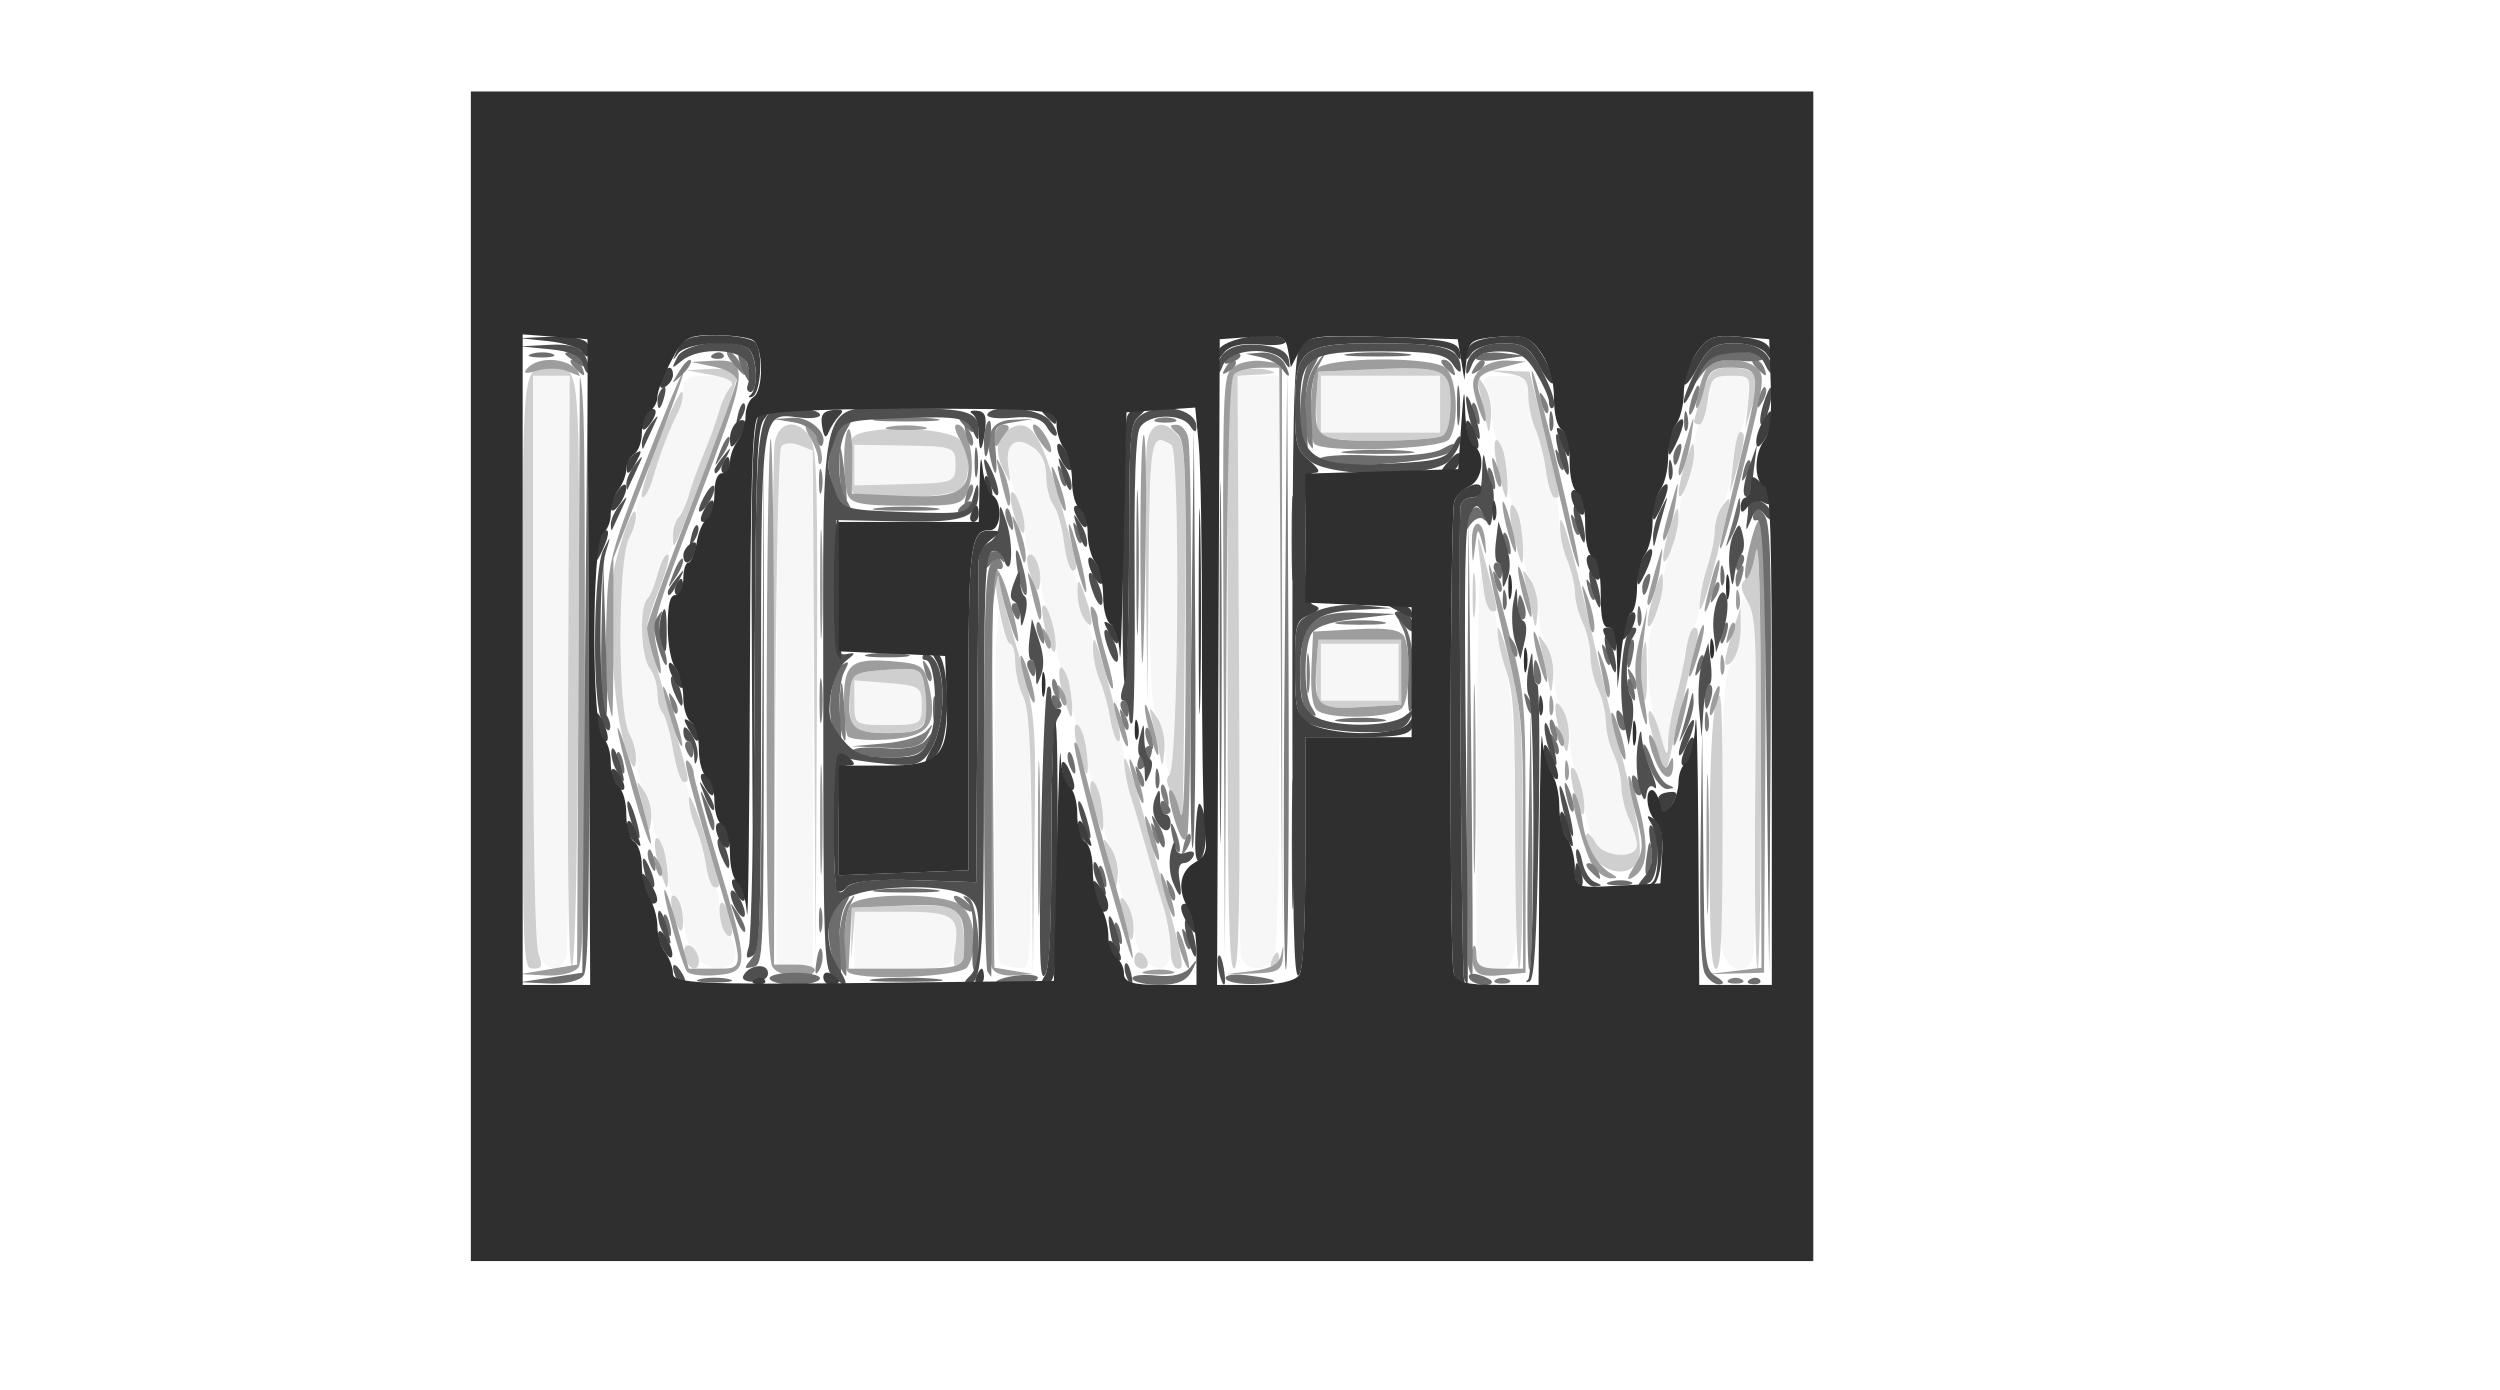 <?xml version="1.0" encoding="UTF-8" standalone="no"?>
<!-- Created with Inkscape (http://www.inkscape.org/) -->

<svg
   xmlns:dc="http://purl.org/dc/elements/1.1/"
   xmlns:cc="http://creativecommons.org/ns#"
   xmlns:rdf="http://www.w3.org/1999/02/22-rdf-syntax-ns#"
   xmlns:svg="http://www.w3.org/2000/svg"
   xmlns="http://www.w3.org/2000/svg"
   xmlns:sodipodi="http://sodipodi.sourceforge.net/DTD/sodipodi-0.dtd"
   xmlns:inkscape="http://www.inkscape.org/namespaces/inkscape"
   version="1.1"
   id="svg208"
   width="259"
   height="144"
   viewBox="0 0 259 144"
   sodipodi:docname="logo.svg"
   inkscape:version="0.92.3 (2405546, 2018-03-11)">
  <defs
     id="defs212" />
  <sodipodi:namedview
     pagecolor="#ffffff"
     bordercolor="#666666"
     borderopacity="1"
     objecttolerance="10"
     gridtolerance="10"
     guidetolerance="10"
     inkscape:pageopacity="0"
     inkscape:pageshadow="2"
     inkscape:window-width="1600"
     inkscape:window-height="835"
     id="namedview210"
     showgrid="false"
     inkscape:zoom="4.3263889"
     inkscape:cx="129.5"
     inkscape:cy="72"
     inkscape:window-x="0"
     inkscape:window-y="0"
     inkscape:window-maximized="1"
     inkscape:current-layer="svg208" />
  <g
     id="g236"
     transform="matrix(0.765,0,0,0.887,19.78,6.813)">
    <path
       style="fill:#f7f7f7;stroke-width:0.816"
       d="M 47.057,103.623 C 46.596,102.459 46.33,89.786 46.33,68.997 V 36.207 h 2.457 2.457 v 33.125 c 0,18.219 -0.192,33.8 -0.426,34.625 -0.591,2.083 -2.884,1.879 -3.761,-0.334 z m 20.858,-0.141 c -0.676,-1 -1.228,-2.685 -1.228,-3.745 0,-1.06 -0.474,-2.173 -1.053,-2.473 -0.579,-0.3 -1.053,-1.537 -1.053,-2.748 0,-1.211 -0.474,-2.843 -1.053,-3.625 -0.579,-0.783 -1.053,-2.255 -1.053,-3.272 0,-1.017 -0.474,-2.38 -1.053,-3.03 -0.579,-0.65 -1.053,-2.144 -1.053,-3.32 0,-1.177 -0.474,-2.671 -1.053,-3.32 -1.525,-1.71 -1.525,-21.057 0,-22.767 0.579,-0.65 1.053,-1.982 1.053,-2.962 0,-0.98 0.324,-1.781 0.719,-1.781 0.396,0 1.041,-0.96 1.434,-2.134 1.079,-3.224 2.505,-6.438 3.381,-7.622 0.431,-0.582 0.783,-1.827 0.783,-2.766 0,-1.423 0.602,-1.708 3.618,-1.708 3.38,0 3.549,0.109 2.563,1.66 -0.58,0.913 -1.264,2.3 -1.52,3.083 -0.256,0.783 -1.089,2.704 -1.851,4.269 -0.762,1.565 -1.687,3.765 -2.055,4.888 -0.368,1.123 -1.004,2.322 -1.414,2.665 -0.41,0.342 -0.745,1.405 -0.745,2.362 0,0.957 -0.474,1.986 -1.053,2.286 -0.579,0.3 -1.053,1.147 -1.053,1.883 0,0.735 -0.474,1.868 -1.053,2.518 -0.579,0.65 -1.053,2.571 -1.053,4.269 0,1.698 0.474,3.619 1.053,4.269 0.579,0.65 1.053,1.957 1.053,2.906 0,0.949 0.307,1.982 0.683,2.295 0.376,0.314 1.019,2.26 1.431,4.325 0.411,2.065 1.052,3.754 1.423,3.754 0.371,0 0.675,0.759 0.675,1.686 0,0.927 0.427,2.528 0.948,3.557 0.521,1.029 1.159,3.045 1.417,4.48 0.258,1.435 0.779,2.609 1.158,2.609 0.379,0 0.689,1.081 0.689,2.401 0,1.321 0.474,2.647 1.053,2.947 0.579,0.3 1.053,1.354 1.053,2.342 0,2.456 -4.096,2.328 -5.791,-0.181 z M 79.321,75.157 c 0,-18.203 0.267,-30.524 0.67,-30.86 0.368,-0.308 1.474,-0.287 2.457,0.047 l 1.787,0.606 V 75.204 105.457 H 81.777 79.321 Z m 10.529,26.98 v -3.32 h 6.593 c 6.994,0 7.765,0.515 6.965,4.652 -0.356,1.841 -0.874,1.989 -6.971,1.989 h -6.586 z m 19.829,2.692 c -0.668,-0.364 -0.862,-5.601 -0.814,-21.981 0.044,-15.078 0.26,-20.581 0.722,-18.419 0.362,1.696 0.966,3.083 1.341,3.083 0.375,0 0.692,0.96 0.704,2.134 0.012,1.174 0.486,2.963 1.053,3.976 0.805,1.439 1.031,5.121 1.031,16.838 0,14.942 -0.006,14.997 -1.579,14.922 -0.869,-0.041 -1.974,-0.29 -2.457,-0.553 z m 19.303,-0.692 c -0.676,-0.693 -1.228,-2.121 -1.228,-3.174 0,-1.053 -0.474,-2.445 -1.053,-3.095 -0.579,-0.65 -1.053,-2.144 -1.053,-3.32 0,-1.177 -0.474,-2.671 -1.053,-3.32 -0.579,-0.65 -1.053,-2.165 -1.053,-3.369 0,-1.203 -0.474,-2.828 -1.053,-3.611 -0.579,-0.783 -1.053,-2.277 -1.053,-3.32 0,-1.043 -0.474,-2.538 -1.053,-3.32 -0.579,-0.783 -1.053,-2.277 -1.053,-3.32 0,-1.043 -0.474,-2.538 -1.053,-3.32 -0.579,-0.783 -1.053,-2.226 -1.053,-3.207 0,-0.981 -0.464,-2.612 -1.031,-3.625 -0.567,-1.013 -1.041,-2.815 -1.053,-4.006 -0.012,-1.19 -0.496,-2.41 -1.075,-2.71 -0.579,-0.3 -1.053,-1.473 -1.053,-2.605 0,-1.132 -0.425,-2.901 -0.944,-3.93 -1.555,-3.083 -1.881,-6.191 -0.712,-6.797 1.808,-0.937 4.463,1.348 4.463,3.841 0,1.252 0.441,2.77 0.979,3.374 0.539,0.604 1.185,2.577 1.436,4.385 0.251,1.808 0.758,3.286 1.126,3.286 0.369,0 0.67,1.015 0.67,2.255 0,1.24 0.474,2.787 1.053,3.436 0.579,0.65 1.053,2.101 1.053,3.225 0,1.124 0.427,2.886 0.948,3.916 0.521,1.029 1.159,3.045 1.417,4.48 0.258,1.435 0.779,2.609 1.158,2.609 0.379,0 0.689,0.895 0.689,1.988 0,1.093 0.426,3.121 0.946,4.506 0.52,1.385 1.495,4.226 2.167,6.312 0.671,2.087 1.667,5.003 2.212,6.48 2.143,5.801 0.562,9.294 -2.693,5.954 z m 13.236,-0.18 c -0.234,-0.825 -0.426,-16.407 -0.426,-34.625 V 36.207 h 2.808 2.808 V 69.694 c 0,24.78 -0.219,33.783 -0.842,34.625 -1.203,1.626 -3.845,1.406 -4.347,-0.362 z m 31.934,-22.927 c 0.044,-14.912 0.295,-23.144 0.645,-21.133 0.315,1.812 0.915,3.448 1.332,3.636 0.417,0.188 0.759,1.181 0.759,2.207 0,1.026 0.527,3.232 1.172,4.901 1.288,3.336 2.218,25.105 1.343,31.413 -0.434,3.124 -0.67,3.402 -2.897,3.402 h -2.425 z m 33.199,22.011 c -0.247,-1.329 -0.318,-8.989 -0.158,-17.021 0.24,-12.063 0.499,-14.916 1.488,-16.394 0.659,-0.984 1.198,-3.195 1.198,-4.914 0,-2.67 0.153,-2.953 1.053,-1.944 0.873,0.979 1.053,4.477 1.053,20.434 0,10.589 -0.192,19.929 -0.426,20.754 -0.715,2.517 -3.69,1.869 -4.208,-0.916 z M 189.983,90.442 c -0.639,-0.954 -1.162,-2.58 -1.162,-3.613 0,-1.033 -0.464,-2.707 -1.031,-3.72 -0.567,-1.013 -1.041,-2.963 -1.053,-4.334 -0.012,-1.371 -0.496,-3.024 -1.075,-3.674 -0.579,-0.65 -1.053,-2.357 -1.053,-3.795 0,-1.437 -0.474,-3.145 -1.053,-3.795 -0.579,-0.65 -1.053,-2.357 -1.053,-3.795 0,-1.437 -0.474,-3.145 -1.053,-3.795 -0.579,-0.65 -1.053,-2.379 -1.053,-3.843 0,-1.464 -0.474,-3.302 -1.053,-4.085 -0.579,-0.783 -1.053,-2.49 -1.053,-3.795 0,-1.304 -0.474,-3.012 -1.053,-3.795 -0.579,-0.783 -1.053,-2.435 -1.053,-3.673 0,-1.237 -0.379,-2.762 -0.842,-3.388 -0.655,-0.885 -0.109,-1.138 2.457,-1.138 2.965,0 3.299,0.219 3.299,2.161 0,1.188 0.433,3.003 0.963,4.032 0.53,1.029 1.187,3.259 1.46,4.954 0.273,1.696 0.787,3.083 1.143,3.083 0.355,0 0.646,1.199 0.646,2.665 0,1.466 0.464,3.493 1.031,4.506 0.567,1.013 1.051,2.695 1.075,3.739 0.025,1.043 0.508,2.726 1.075,3.739 0.567,1.013 1.031,2.745 1.031,3.85 0,1.105 0.464,2.838 1.031,3.85 0.567,1.013 1.041,2.72 1.053,3.795 0.012,1.074 0.486,2.782 1.053,3.795 0.567,1.013 1.041,2.72 1.053,3.795 0.012,1.074 0.486,2.782 1.053,3.795 1.666,2.977 1.293,4.213 -1.273,4.213 -1.383,0 -2.825,-0.713 -3.51,-1.735 z M 131.965,79.96 c 0,-1.501 -0.474,-3.261 -1.053,-3.911 -0.857,-0.962 -1.053,-4.064 -1.053,-16.717 0,-14.17 0.108,-15.535 1.228,-15.522 0.676,0.008 1.544,0.328 1.93,0.711 0.923,0.917 0.553,38.168 -0.38,38.168 -0.37,0 -0.673,-1.228 -0.673,-2.73 z m 66.508,-2.919 c -1.486,-4.248 -1.559,-10.283 -0.153,-12.794 0.567,-1.013 1.041,-2.72 1.053,-3.795 0.012,-1.074 0.486,-2.782 1.053,-3.795 0.567,-1.013 1.041,-2.72 1.053,-3.795 0.012,-1.074 0.486,-2.782 1.053,-3.795 0.567,-1.013 1.031,-2.858 1.031,-4.099 0,-1.242 0.474,-2.898 1.053,-3.681 0.579,-0.783 1.053,-2.246 1.053,-3.252 0,-1.5 0.502,-1.83 2.79,-1.83 2.771,0 2.787,0.021 2.345,3.083 -0.245,1.696 -0.711,3.226 -1.036,3.4 -0.325,0.174 -0.789,1.98 -1.029,4.014 -0.241,2.033 -0.872,4.184 -1.403,4.78 -0.531,0.595 -0.965,1.835 -0.965,2.755 0,0.92 -0.472,2.895 -1.049,4.39 -0.577,1.494 -1.051,3.495 -1.053,4.445 -0.002,0.95 -0.478,2.368 -1.057,3.151 -0.579,0.783 -1.053,2.274 -1.053,3.315 0,1.041 -0.371,2.824 -0.824,3.964 -0.453,1.14 -1.006,3.192 -1.228,4.561 -0.403,2.478 -0.41,2.474 -1.633,-1.022 z m -108.625,-2.652 -0.002,-2.609 4.564,0.318 c 4.292,0.299 4.564,0.454 4.564,2.609 0,2.187 -0.207,2.291 -4.563,2.291 -4.509,0 -4.563,-0.031 -4.564,-2.609 z m 63.175,-3.557 v -3.32 h 5.264 5.264 v 3.32 3.32 h -5.264 -5.264 z m -63.174,-24.19 1.71e-4,-2.372 6.844,0.09 c 6.612,0.087 6.844,0.163 6.844,2.227 0,2.06 -0.244,2.142 -6.844,2.281 l -6.844,0.145 z m 63.174,-7.115 v -3.32 h 8.072 8.072 v 3.32 3.32 h -8.072 -8.072 z"
       id="path252"
       inkscape:connector-curvature="0" />
    <path
       style="fill:#cfcfcf;stroke-width:0.816"
       d="m 44.926,70.934 c 0,-37.769 -0.238,-35.694 4.093,-35.661 3.761,0.029 3.66,-1.014 3.461,35.544 -0.117,21.605 -0.441,34.124 -0.886,34.325 -0.462,0.208 -0.633,-11.527 -0.501,-34.309 l 0.2,-34.626 h -2.482 -2.482 v 32.79 c 0,20.789 0.266,33.462 0.727,34.625 0.608,1.535 0.493,1.835 -0.702,1.835 -1.411,0 -1.429,-0.433 -1.429,-34.524 z m 22.082,33.512 c -0.254,-0.556 -0.294,-1.24 -0.088,-1.518 0.503,-0.68 1.872,0.518 1.872,1.637 0,1.212 -1.212,1.131 -1.784,-0.119 z m 22.428,-2.783 0.063,-3.32 6.668,-0.241 c 3.668,-0.132 7.032,0.081 7.476,0.474 1.371,1.215 1.506,6.881 0.164,6.881 -0.45,0 -0.62,-0.846 -0.399,-1.989 0.8,-4.132 0.027,-4.652 -6.922,-4.652 h -6.551 l -0.281,3.083 c -0.28,3.072 -0.28,3.071 -0.218,-0.237 z M 113.871,90.698 c -0.12,-11.672 -0.397,-15.665 -1.187,-17.075 -0.567,-1.013 -1.041,-2.802 -1.053,-3.976 -0.012,-1.174 -0.326,-2.134 -0.697,-2.134 -0.776,0 -2.426,-7.508 -1.828,-8.317 0.218,-0.295 0.397,0.021 0.397,0.703 0,0.682 0.603,2.994 1.34,5.138 3.695,10.752 3.62,10.184 3.397,25.912 l -0.213,14.984 z m 13.882,13.811 c 0,-0.522 0.297,-0.949 0.66,-0.949 0.363,0 0.856,0.427 1.094,0.949 0.239,0.522 -0.059,0.949 -0.66,0.949 -0.602,0 -1.094,-0.427 -1.094,-0.949 z m 4.913,-1.346 c 0,-1.262 -0.446,-3.503 -0.992,-4.98 -0.546,-1.477 -1.541,-4.393 -2.212,-6.48 -0.671,-2.087 -1.646,-4.928 -2.167,-6.312 -0.52,-1.385 -0.935,-3.306 -0.921,-4.269 0.014,-0.963 0.985,1.237 2.158,4.89 6.024,18.76 6.206,19.447 5.156,19.447 -0.613,0 -1.022,-0.919 -1.022,-2.295 z m 7.721,-32.312 V 36.243 l 1.67,-0.566 c 0.918,-0.312 2.577,-0.384 3.685,-0.16 1.505,0.303 1.254,0.442 -0.993,0.548 l -3.008,0.142 0.2,34.626 c 0.158,27.213 0.013,34.626 -0.677,34.625 -0.686,-3.9e-4 -0.877,-7.555 -0.877,-34.608 z m 5.966,33.658 c 0.239,-0.522 0.573,-0.949 0.743,-0.949 0.17,0 0.31,0.427 0.31,0.949 0,0.522 -0.335,0.949 -0.743,0.949 -0.409,0 -0.548,-0.427 -0.31,-0.949 z m 32.985,-14.942 c -0.005,-13.3 -0.205,-16.383 -1.228,-18.925 -0.673,-1.67 -1.201,-3.804 -1.173,-4.743 0.027,-0.939 0.801,0.854 1.719,3.985 1.501,5.119 1.673,7.196 1.705,20.633 0.02,8.218 -0.201,14.941 -0.49,14.94 -0.29,-5.9e-4 -0.529,-7.151 -0.532,-15.89 z m 26.328,1.77 c 0,-9.158 0.308,-15.113 0.877,-16.944 0.747,-2.404 0.877,-0.308 0.877,14.119 0,12.92 -0.208,16.942 -0.877,16.944 -0.663,0.002 -0.877,-3.454 -0.877,-14.119 z m 6.181,-6.378 c 0.194,-18.512 0.095,-20.68 -1.025,-22.352 -0.951,-1.42 -1.035,-2.023 -0.36,-2.586 0.484,-0.404 1.155,-1.979 1.491,-3.499 0.386,-1.744 0.634,6.778 0.672,23.085 0.033,14.218 -0.177,25.851 -0.466,25.851 -0.29,5.6e-4 -0.43,-9.224 -0.312,-20.499 z M 78.793,75.575 c -0.086,-16.174 0.035,-30.368 0.268,-31.542 0.505,-2.544 3.106,-2.895 4.772,-0.644 0.964,1.302 1.082,5.29 0.938,31.542 l -0.165,30.051 -0.195,-30.02 -0.195,-30.02 -1.847,-0.626 c -1.016,-0.344 -2.112,-0.267 -2.437,0.171 -0.325,0.439 -0.678,14.229 -0.786,30.646 l -0.196,29.848 z m 47.704,24.723 c -1.028,-3.049 -0.762,-4.1 0.512,-2.025 0.473,0.77 0.754,2.143 0.625,3.05 -0.18,1.265 -0.445,1.026 -1.137,-1.026 z M 65.446,99.399 c -0.525,-1.556 -0.572,-2.479 -0.127,-2.479 0.854,0 1.604,2.358 1.231,3.871 -0.148,0.598 -0.644,-0.028 -1.104,-1.392 z m 6.416,0.872 c -0.739,-2.603 0.137,-3.579 0.977,-1.088 0.525,1.556 0.572,2.479 0.127,2.479 -0.39,0 -0.887,-0.626 -1.104,-1.392 z m -8.503,-6.847 c -0.944,-2.748 -0.517,-4.442 0.547,-2.169 0.581,1.242 0.951,4.727 0.499,4.708 -0.097,-0.004 -0.567,-1.147 -1.046,-2.54 z m 6.394,-0.062 c -0.258,-1.435 -0.896,-3.451 -1.417,-4.48 -0.521,-1.029 -0.93,-2.523 -0.907,-3.32 0.023,-0.797 0.97,1.082 2.106,4.176 2.337,6.365 2.308,6.233 1.376,6.233 -0.379,0 -0.9,-1.174 -1.158,-2.609 z m 54.988,1.186 c -0.274,-1.043 -0.694,-2.538 -0.933,-3.32 -0.352,-1.152 -0.205,-1.128 0.77,0.125 0.662,0.851 1.082,2.345 0.933,3.32 -0.256,1.672 -0.3,1.665 -0.77,-0.125 z m 65.129,-2.377 c -0.701,-1.047 -1.111,-2.124 -0.911,-2.395 0.2,-0.27 0.763,0.159 1.252,0.954 1.079,1.757 5.639,1.969 5.607,0.26 -0.012,-0.652 -0.486,-2.014 -1.053,-3.027 -0.567,-1.013 -1.041,-2.72 -1.053,-3.795 -0.012,-1.074 -0.486,-2.782 -1.053,-3.795 -0.567,-1.013 -1.041,-2.72 -1.053,-3.795 -0.012,-1.074 -0.486,-2.782 -1.053,-3.795 -0.567,-1.013 -1.031,-2.745 -1.031,-3.85 0,-1.105 -0.464,-2.838 -1.031,-3.85 -0.567,-1.013 -1.041,-2.603 -1.053,-3.535 -0.012,-0.931 -0.52,-2.721 -1.129,-3.977 -0.609,-1.256 -1.004,-3.203 -0.877,-4.328 0.137,-1.22 1.602,3.064 3.63,10.617 1.87,6.964 3.678,13.515 4.017,14.559 2.237,6.89 3.447,12.327 3.086,13.865 -0.585,2.491 -4.6,2.417 -6.296,-0.115 z M 61.568,87.908 c -0.274,-1.043 -0.694,-2.538 -0.933,-3.32 -0.352,-1.152 -0.205,-1.128 0.77,0.125 0.662,0.851 1.082,2.345 0.933,3.32 -0.256,1.672 -0.3,1.665 -0.77,-0.125 z m 60.753,-1.124 c -0.944,-2.748 -0.517,-4.442 0.546,-2.169 0.581,1.242 0.951,4.727 0.499,4.708 -0.097,-0.004 -0.567,-1.147 -1.046,-2.54 z m 11.912,1.429 c -0.089,-0.876 -0.687,-2.302 -1.329,-3.169 -0.792,-1.071 -0.919,-1.784 -0.394,-2.222 1.226,-1.024 1.49,-37.913 0.275,-38.542 -2.834,-1.466 -2.92,-1.051 -3.081,14.932 l -0.155,15.415 -0.221,-14.23 c -0.122,-7.826 -0.046,-15.19 0.169,-16.364 0.434,-2.373 2.239,-2.79 4.103,-0.948 1.085,1.072 1.181,3.377 0.998,23.953 -0.111,12.522 -0.275,22.05 -0.364,21.175 z m 53.283,-2.69 c -0.525,-1.618 -0.787,-3.167 -0.583,-3.442 0.559,-0.755 2.009,3.348 1.757,4.969 -0.133,0.853 -0.598,0.247 -1.174,-1.527 z M 65.29,79.884 c -0.411,-2.065 -1.055,-4.011 -1.431,-4.325 -0.376,-0.314 -0.683,-1.347 -0.683,-2.295 0,-0.949 -0.474,-2.257 -1.053,-2.906 -1.205,-1.351 -1.425,-7.166 -0.308,-8.1 0.41,-0.342 1.034,-1.648 1.386,-2.902 0.353,-1.254 0.969,-2.279 1.369,-2.279 0.4,0 -0.066,1.699 -1.036,3.776 -0.97,2.077 -1.764,4.203 -1.764,4.726 0,0.523 1.263,4.646 2.808,9.164 3.128,9.15 3.067,8.897 2.133,8.897 -0.371,0 -1.011,-1.69 -1.423,-3.754 z m -6.582,-0.616 c -0.791,-2.231 -1.454,-6.756 -1.674,-11.429 -0.319,-6.762 -0.159,-8.309 1.264,-12.282 0.895,-2.5 1.76,-4.01 1.922,-3.355 0.161,0.655 -0.213,1.946 -0.831,2.87 -1.62,2.419 -1.628,20.551 -0.011,22.967 0.613,0.915 1.008,2.397 0.877,3.293 -0.163,1.12 -0.647,0.474 -1.547,-2.064 z m 61.507,0.875 c -0.944,-2.748 -0.517,-4.442 0.547,-2.169 0.581,1.242 0.951,4.727 0.499,4.708 -0.097,-0.004 -0.567,-1.147 -1.046,-2.54 z m 78.114,-0.816 c -0.721,-1.809 -1.107,-3.564 -0.857,-3.901 0.249,-0.337 0.919,0.84 1.489,2.614 0.834,2.596 1.042,2.816 1.064,1.124 0.015,-1.156 0.482,-3.504 1.037,-5.217 0.555,-1.713 1.193,-4.289 1.417,-5.724 0.224,-1.435 0.751,-2.609 1.171,-2.609 0.45,0 0.558,0.681 0.263,1.66 -0.276,0.913 -1.285,4.648 -2.244,8.301 -0.959,3.652 -1.807,6.73 -1.886,6.84 -0.079,0.11 -0.733,-1.28 -1.453,-3.089 z m -67.176,0.992 c -0.238,-1.043 -0.671,-2.751 -0.963,-3.795 -0.493,-1.764 -0.445,-1.789 0.683,-0.359 0.691,0.876 1.105,2.51 0.963,3.795 -0.23,2.075 -0.285,2.104 -0.683,0.359 z m 54.258,-2.376 c -1.061,-3.28 -0.762,-4.59 0.557,-2.443 0.471,0.767 0.753,2.294 0.626,3.393 -0.2,1.743 -0.352,1.621 -1.183,-0.951 z m -60.907,-1.656 c -0.258,-1.435 -0.896,-3.451 -1.417,-4.48 -0.521,-1.029 -0.941,-2.737 -0.932,-3.795 0.013,-1.513 0.228,-1.317 1.012,0.923 2.124,6.07 3.085,9.961 2.459,9.961 -0.359,0 -0.864,-1.174 -1.122,-2.609 z m -35.083,0.306 c -0.211,-0.745 -0.28,-2.346 -0.153,-3.557 0.212,-2.022 0.618,-2.226 4.948,-2.483 4.54,-0.269 4.733,-0.19 5.165,2.132 0.825,4.443 0.051,5.262 -4.968,5.262 -3.343,0 -4.712,-0.371 -4.991,-1.354 z m 9.554,-1.885 c 0,-2.154 -0.272,-2.31 -4.564,-2.609 l -4.564,-0.318 0.002,2.609 c 0.002,2.578 0.055,2.609 4.564,2.609 4.356,0 4.563,-0.104 4.563,-2.291 z m 19.135,-1.205 c -0.944,-2.748 -0.517,-4.442 0.546,-2.169 0.581,1.242 0.951,4.727 0.499,4.708 -0.097,-0.004 -0.567,-1.147 -1.046,-2.54 z m 34.5,0.296 c -0.216,-0.761 -0.29,-2.593 -0.165,-4.072 l 0.228,-2.689 h 5.615 5.615 v 3.795 3.795 l -5.451,0.277 c -4.265,0.217 -5.536,-0.024 -5.843,-1.106 z m 10.943,-2.966 v -3.32 h -5.264 -5.264 v 3.32 3.32 h 5.264 5.264 z m 32.849,1.66 c -0.168,-0.913 -0.078,-2.727 0.199,-4.032 0.411,-1.932 0.517,-1.625 0.574,1.66 0.073,4.208 -0.252,5.206 -0.773,2.372 z m -12.604,-0.711 c -0.238,-1.043 -0.671,-2.751 -0.963,-3.795 -0.493,-1.764 -0.445,-1.789 0.683,-0.359 0.691,0.876 1.105,2.51 0.963,3.795 -0.23,2.075 -0.285,2.104 -0.683,0.359 z m 23.976,-2.147 c 0,-0.526 0.472,-2.179 1.049,-3.674 l 1.049,-2.717 0.004,2.493 c 0.002,1.371 -0.469,3.024 -1.048,3.674 -0.598,0.67 -1.053,0.767 -1.053,0.225 z m -91.854,-3.084 c -0.525,-1.618 -0.787,-3.167 -0.583,-3.442 0.559,-0.755 2.009,3.348 1.757,4.969 -0.133,0.853 -0.598,0.247 -1.174,-1.527 z m 4.943,-2.089 c -0.457,-0.617 -0.818,-1.998 -0.803,-3.067 0.024,-1.654 0.19,-1.542 1.108,0.748 1.174,2.927 1.018,4.108 -0.305,2.319 z m 52.707,-2.64 c 0,-2.348 0.137,-3.308 0.304,-2.134 0.167,1.174 0.167,3.095 0,4.269 -0.167,1.174 -0.304,0.213 -0.304,-2.134 z m 8.122,2.372 c -0.238,-1.043 -0.671,-2.751 -0.963,-3.795 -0.493,-1.764 -0.445,-1.789 0.683,-0.359 0.691,0.876 1.105,2.51 0.963,3.795 -0.23,2.075 -0.285,2.104 -0.683,0.359 z m 15.575,0.82 c -0.012,-0.593 0.45,-2.3 1.026,-3.795 0.877,-2.273 1.049,-2.398 1.053,-0.764 0.004,2.01 -2.039,6.49 -2.079,4.559 z m 7.042,-1.769 c -0.02,-1.043 0.435,-3.12 1.012,-4.614 0.577,-1.494 1.049,-3.47 1.049,-4.39 0,-0.92 0.474,-2.204 1.053,-2.854 1.379,-1.547 1.385,-1.587 -1.012,6.656 -1.136,3.905 -2.081,6.246 -2.101,5.202 z m -29.076,-1.186 c -0.19,-0.913 -0.534,-3.154 -0.765,-4.98 -0.359,-2.844 -0.216,-2.641 1,1.423 1.649,5.514 1.606,5.217 0.765,5.217 -0.36,0 -0.81,-0.747 -1,-1.66 z m -61.392,-2.195 c -0.509,-1.112 -0.741,-2.272 -0.515,-2.577 0.678,-0.916 1.942,1.37 1.682,3.043 -0.202,1.303 -0.392,1.227 -1.167,-0.466 z m 4.394,-4.175 c -0.251,-1.808 -0.897,-3.781 -1.436,-4.385 -0.539,-0.604 -0.979,-2.123 -0.979,-3.374 0,-1.491 -0.59,-2.639 -1.71,-3.329 -2.388,-1.471 -3.888,-0.494 -3.412,2.221 0.373,2.129 0.353,2.138 -0.678,0.335 -1.277,-2.232 -0.895,-4.018 1.036,-4.847 3.133,-1.344 4.599,1.242 8.779,15.479 0.191,0.652 0.013,1.186 -0.397,1.186 -0.41,0 -0.951,-1.479 -1.201,-3.286 z m 60.924,-0.683 c -0.899,-3.219 -0.526,-4.971 0.563,-2.644 0.589,1.258 0.96,5.664 0.477,5.664 -0.108,0 -0.577,-1.359 -1.041,-3.021 z m 20.212,2.417 c -0.012,-0.593 0.45,-2.3 1.026,-3.795 0.877,-2.273 1.049,-2.398 1.053,-0.764 0.004,2.01 -2.039,6.49 -2.079,4.559 z M 65.282,54.92 c 0,-0.839 0.335,-1.805 0.745,-2.148 0.41,-0.342 1.046,-1.541 1.414,-2.665 0.368,-1.123 1.291,-3.323 2.052,-4.888 0.761,-1.565 1.684,-3.765 2.052,-4.888 0.368,-1.123 1.083,-2.404 1.59,-2.846 0.6,-0.523 -0.303,-1 -2.589,-1.366 l -3.51,-0.562 3.293,-0.149 c 1.811,-0.082 3.443,0.179 3.626,0.58 0.183,0.401 -1.57,4.99 -3.896,10.198 -4.881,10.927 -4.777,10.738 -4.777,8.734 z m 46.363,-2.021 c -0.535,-1.352 -0.788,-2.709 -0.561,-3.016 0.537,-0.726 2.094,3.207 1.778,4.49 -0.134,0.541 -0.681,-0.122 -1.216,-1.474 z M 63.374,43.791 c 1.627,-3.655 3.068,-6.202 3.201,-5.66 0.134,0.542 -0.169,1.657 -0.673,2.478 -1.086,1.769 -2.391,4.739 -3.38,7.693 -0.393,1.174 -1.028,2.134 -1.41,2.134 -0.383,0 0.636,-2.991 2.263,-6.646 z m 26.241,6.013 c -0.554,-0.749 -0.618,-4.376 -0.108,-6.171 0.487,-1.714 13.169,-1.589 14.714,0.144 1.283,1.439 1.387,3.955 0.228,5.521 -0.898,1.214 -13.98,1.66 -14.834,0.506 z m 13.922,-3.217 c 0,-2.064 -0.232,-2.14 -6.844,-2.227 l -6.844,-0.09 -1.71e-4,2.372 -1.7e-4,2.372 6.844,-0.145 c 6.6,-0.14 6.844,-0.221 6.844,-2.281 z m 73.518,0.829 c -0.899,-3.219 -0.526,-4.971 0.563,-2.644 0.589,1.258 0.96,5.664 0.477,5.664 -0.108,0 -0.577,-1.359 -1.041,-3.021 z m 6.468,-0.063 c -0.273,-1.696 -0.93,-3.925 -1.46,-4.954 -0.53,-1.029 -0.963,-2.819 -0.963,-3.977 0,-1.761 -0.461,-2.169 -2.813,-2.491 l -2.813,-0.385 2.905,0.093 2.905,0.093 2.014,7.099 c 2.305,8.126 2.211,7.605 1.367,7.605 -0.355,0 -0.87,-1.387 -1.143,-3.083 z m 17.955,2.48 c -0.012,-0.593 0.45,-2.3 1.026,-3.795 0.877,-2.273 1.049,-2.398 1.053,-0.764 0.004,2.01 -2.039,6.49 -2.079,4.559 z m 7.318,-3.122 c 0.415,-3.416 0.842,-4.505 1.444,-3.691 0.199,0.269 -0.134,1.941 -0.739,3.715 l -1.101,3.227 z m -56.199,-4.258 c -0.21,-0.739 -0.279,-2.553 -0.153,-4.032 l 0.228,-2.689 7.37,-0.277 c 9.722,-0.365 10.529,-0.059 10.529,3.988 0,2.043 -0.401,3.409 -1.11,3.776 -0.611,0.317 -4.569,0.576 -8.796,0.576 -5.98,0 -7.77,-0.298 -8.067,-1.343 z m 16.57,-2.926 v -3.32 h -8.072 -8.072 v 3.32 3.32 h 8.072 8.072 z m 6.207,1.897 c -0.238,-1.043 -0.671,-2.751 -0.963,-3.795 -0.493,-1.764 -0.445,-1.789 0.683,-0.359 0.691,0.876 1.105,2.51 0.963,3.795 -0.23,2.075 -0.285,2.104 -0.683,0.359 z m 28.187,0.146 c 0,-0.181 0.497,-1.675 1.104,-3.32 0.941,-2.549 1.486,-2.99 3.685,-2.977 3.704,0.021 4.31,0.842 3.14,4.254 l -0.976,2.846 0.366,-3.083 c 0.36,-3.03 0.32,-3.083 -2.336,-3.083 -2.441,0 -2.743,0.275 -3.124,2.846 -0.232,1.565 -0.745,2.846 -1.141,2.846 -0.396,0 -0.719,-0.148 -0.719,-0.329 z"
       id="path250"
       inkscape:connector-curvature="0" />
    <path
       style="fill:#9d9d9d;stroke-width:0.816"
       d="m 48.436,105.54 3.861,-0.557 0.184,-34.367 0.184,-34.367 -1.789,-0.607 c -0.984,-0.334 -2.804,-0.344 -4.045,-0.022 -1.608,0.417 -1.953,0.317 -1.203,-0.348 1.382,-1.225 4.657,-1.214 6.363,0.02 1.303,0.943 1.358,2.337 1.358,34.91 0,25.123 -0.219,34.223 -0.842,35.066 -0.469,0.634 -2.414,1.07 -4.387,0.984 l -3.545,-0.155 z m 18.716,0.23 c -0.779,-1.053 -3.337,-9.081 -3.026,-9.501 0.145,-0.196 0.947,1.791 1.783,4.415 l 1.519,4.772 h 3.537 c 4.162,0 4.171,0.471 -0.242,-12.332 -3.631,-10.533 -4.208,-12.588 -3.332,-11.856 0.385,0.321 0.7,0.947 0.7,1.389 0,0.443 1.431,4.944 3.18,10.002 4.373,12.648 4.371,13.202 -0.048,13.551 -1.945,0.154 -3.777,-0.045 -4.07,-0.441 z m 11.608,-0.503 c -0.621,-0.839 -0.829,-8.872 -0.793,-30.594 0.027,-16.2 0.264,-30.188 0.526,-31.085 0.262,-0.896 0.477,12.551 0.477,29.882 v 31.511 h 2.918 c 1.605,0 2.771,0.32 2.591,0.711 -0.523,1.139 -4.796,0.82 -5.719,-0.427 z m 10.155,0.506 c -0.785,-1.061 -0.521,-6.505 0.374,-7.716 1.1,-1.486 12.519,-1.515 14.918,-0.037 1.954,1.203 2.473,5.183 0.946,7.247 -0.9,1.217 -15.378,1.668 -16.238,0.506 z m 15.76,-1.976 c 0.278,-5.54 -0.393,-5.989 -8.506,-5.696 l -6.668,0.241 -0.218,3.557 -0.218,3.557 h 7.764 c 6.894,0 7.773,-0.186 7.847,-1.66 z m 3.74,1.396 c -0.189,-0.667 -0.251,-9.738 -0.138,-20.159 l 0.207,-18.946 0.16,19.627 0.16,19.627 2.632,0.372 2.632,0.372 -2.654,0.159 c -1.602,0.096 -2.791,-0.321 -2.999,-1.053 z m 20.929,0.532 c 1.067,-0.218 2.646,-0.212 3.51,0.013 0.863,0.225 -0.01,0.404 -1.94,0.396 -1.93,-0.008 -2.637,-0.191 -1.57,-0.409 z m 14.335,0.012 c 2.66,-0.274 3.736,-0.809 3.996,-1.988 0.26,-1.179 0.317,-1.103 0.214,0.285 -0.122,1.631 -0.682,1.91 -3.996,1.988 l -3.854,0.09 3.64,-0.375 z m 29.958,-0.743 c -0.237,-0.834 -0.234,-1.782 0.007,-2.108 0.241,-0.325 0.438,0.12 0.438,0.99 0,1.241 0.679,1.581 3.159,1.581 h 3.159 V 90.762 c 0,-14.454 -0.04,-14.838 -2.433,-23.432 -1.338,-4.805 -2.32,-8.889 -2.183,-9.075 0.138,-0.186 1.306,3.208 2.597,7.542 2.338,7.851 2.347,7.941 2.358,24.007 l 0.011,16.127 -3.341,0.29 c -2.55,0.221 -3.443,-0.07 -3.772,-1.227 z m 35.366,0.741 3.685,-0.377 -0.063,-25.801 c -0.044,-17.76 -0.269,-24.84 -0.722,-22.718 -0.362,1.696 -0.94,3.083 -1.284,3.083 -0.344,0 -0.121,-1.734 0.494,-3.853 0.851,-2.929 1.261,-3.511 1.71,-2.428 0.325,0.784 0.506,12.869 0.403,26.857 l -0.187,25.432 -3.861,0.09 -3.861,0.09 3.685,-0.377 z m -74.963,-2.257 c -0.431,-1.088 -0.651,-2.157 -0.49,-2.376 0.162,-0.218 0.654,0.672 1.095,1.979 0.967,2.869 0.496,3.178 -0.605,0.397 z M 114.7,90.279 c 0,-8.087 0.108,-11.395 0.239,-7.352 0.132,4.044 0.132,10.66 0,14.704 -0.132,4.044 -0.239,0.735 -0.239,-7.352 z m 8.565,1.797 c -2.185,-6.873 -3.814,-12.711 -3.619,-12.974 0.195,-0.263 0.566,0.33 0.825,1.318 0.441,1.681 2.367,7.934 3.767,12.231 2.384,7.318 3.497,11.253 3.268,11.562 -0.146,0.198 -2.054,-5.264 -4.239,-12.136 z m 16.588,-21.923 c -0.163,-33.259 -0.14,-33.899 1.267,-34.917 0.788,-0.57 2.605,-0.905 4.036,-0.745 l 2.603,0.292 0.014,33.44 0.014,33.44 -0.198,-33.202 -0.198,-33.202 -2.623,0.015 c -1.443,0.008 -3.014,0.35 -3.492,0.76 -0.657,0.564 -0.915,8.931 -1.062,34.374 l -0.194,33.628 z m 65.39,20.599 c 0.001,-7.304 0.111,-10.167 0.245,-6.362 0.134,3.806 0.133,9.782 -0.002,13.281 -0.135,3.499 -0.244,0.385 -0.243,-6.919 z m -31.571,-7.589 c 6.7e-4,-9.913 0.105,-13.84 0.231,-8.726 0.126,5.114 0.126,13.225 -0.001,18.024 -0.127,4.799 -0.23,0.615 -0.23,-9.298 z m -41.592,14.189 c -1.176,-3.488 -0.952,-4.233 0.32,-1.061 0.594,1.481 0.948,2.87 0.788,3.087 -0.161,0.217 -0.659,-0.695 -1.108,-2.026 z M 85.199,87.908 c 0.002,-5.739 0.117,-7.965 0.257,-4.946 0.14,3.019 0.138,7.715 -0.003,10.435 -0.141,2.72 -0.256,0.25 -0.254,-5.489 z m -22.328,5.496 c -0.381,-1.352 -0.3,-1.461 0.393,-0.531 0.48,0.643 0.695,1.409 0.479,1.701 -0.216,0.292 -0.609,-0.234 -0.872,-1.17 z m 127.184,0.303 c -1.245,-1.277 -3.816,-9.63 -2.67,-8.672 0.345,0.288 0.827,1.755 1.072,3.26 0.449,2.763 1.941,5.094 3.875,6.055 0.936,0.465 0.936,0.528 0,0.568 -0.579,0.025 -1.604,-0.52 -2.277,-1.211 z m 5.272,-0.022 c 1.484,-2.006 1.497,-2.558 0.154,-6.901 -0.584,-1.889 -0.933,-3.609 -0.776,-3.822 0.157,-0.212 0.849,1.607 1.537,4.042 1.293,4.575 0.951,6.935 -1.14,7.878 -0.679,0.306 -0.608,-0.071 0.226,-1.197 z m -65.353,-2.971 c -1.176,-3.488 -0.952,-4.233 0.32,-1.061 0.594,1.481 0.948,2.87 0.788,3.087 -0.161,0.217 -0.659,-0.695 -1.108,-2.026 z M 59.767,84.452 c -1.222,-3.74 -2.112,-6.948 -1.978,-7.129 0.134,-0.181 1.265,2.701 2.513,6.407 1.248,3.705 2.138,6.913 1.978,7.129 -0.16,0.216 -1.291,-2.667 -2.513,-6.407 z m 73.394,3.461 c -0.645,-1.829 -0.889,-3.325 -0.541,-3.325 0.348,0 0.949,1.174 1.337,2.609 0.508,1.88 0.72,-3.802 0.76,-20.349 0.051,-20.91 -0.054,-23.043 -1.173,-23.924 -1.09,-0.858 -1.098,-0.97 -0.075,-0.996 0.634,-0.016 1.345,0.646 1.579,1.472 0.636,2.241 0.494,45.267 -0.155,46.648 -0.386,0.822 -0.923,0.161 -1.733,-2.134 z m -5.294,-3.84 c -1.176,-3.488 -0.952,-4.233 0.32,-1.061 0.594,1.481 0.948,2.87 0.788,3.087 -0.161,0.217 -0.659,-0.695 -1.108,-2.026 z m 58.201,-1.936 c 0.034,-1.105 0.2,-1.33 0.424,-0.573 0.203,0.685 0.178,1.503 -0.055,1.818 -0.233,0.315 -0.399,-0.245 -0.369,-1.245 z m 12.249,-0.96 c -0.652,-1.345 -1.014,-2.677 -0.805,-2.96 0.209,-0.283 0.763,0.62 1.231,2.006 0.613,1.818 1.009,2.183 1.419,1.308 0.407,-0.867 0.573,-0.891 0.58,-0.083 0.021,2.26 -1.268,2.116 -2.425,-0.272 z m -5.11,-2.027 c -1.249,-3.601 -1.082,-5.075 0.199,-1.756 0.587,1.522 0.98,3.109 0.873,3.526 -0.107,0.417 -0.59,-0.38 -1.072,-1.771 z m -63.235,-0.769 c -0.449,-1.331 -0.804,-2.934 -0.788,-3.561 0.015,-0.628 0.494,0.311 1.064,2.085 1.2,3.735 0.946,5.097 -0.275,1.476 z M 65.057,76.48 c -1.649,-4.673 -1.417,-5.468 0.307,-1.052 0.783,2.006 1.299,3.815 1.148,4.02 -0.152,0.205 -0.806,-1.13 -1.455,-2.968 z m 60.705,0.952 c -1.176,-3.488 -0.952,-4.233 0.32,-1.061 0.594,1.481 0.948,2.87 0.788,3.087 -0.161,0.217 -0.659,-0.695 -1.108,-2.026 z m 59.244,0.793 c -0.381,-1.352 -0.3,-1.461 0.393,-0.531 0.48,0.643 0.695,1.409 0.479,1.701 -0.216,0.292 -0.609,-0.234 -0.872,-1.17 z m 15.776,1.017 c -0.015,-0.592 0.434,-2.513 0.998,-4.269 0.564,-1.756 1.038,-2.707 1.053,-2.115 0.015,0.592 -0.434,2.513 -0.998,4.269 -0.564,1.756 -1.038,2.707 -1.053,2.115 z M 88.941,78.301 c -0.273,-0.369 -0.496,-2.298 -0.496,-4.288 0,-4.255 1.006,-4.887 7.043,-4.422 3.458,0.266 3.873,0.539 4.498,2.952 1.164,4.495 -0.075,5.838 -5.679,6.154 -2.679,0.151 -5.094,-0.027 -5.366,-0.395 z m 10.482,-1.779 c 0.223,-0.784 0.203,-2.511 -0.043,-3.837 -0.431,-2.322 -0.624,-2.402 -5.165,-2.132 -4.329,0.257 -4.736,0.461 -4.948,2.483 -0.446,4.259 0.237,4.911 5.144,4.911 3.45,0 4.708,-0.358 5.011,-1.425 z m 96.587,-2.904 c -0.597,-2.63 -0.546,-4.156 0.231,-6.878 l 0.999,-3.497 -0.455,3.32 c -0.557,4.064 -0.551,4.552 0.096,7.826 0.756,3.829 0.027,3.184 -0.871,-0.771 z m -139.566,0.057 c -0.243,-1.306 -0.322,-5.468 -0.176,-9.249 0.253,-6.549 0.491,-7.379 5.022,-17.517 2.616,-5.853 5.036,-10.876 5.378,-11.161 0.342,-0.285 -1.647,4.504 -4.419,10.643 l -5.04,11.161 0.003,9.249 c 0.002,5.087 -0.071,9.249 -0.162,9.249 -0.091,0 -0.363,-1.068 -0.606,-2.374 z m 96.006,1.554 c -0.596,-0.511 -0.845,-2.268 -0.702,-4.966 l 0.221,-4.175 5.906,-0.278 c 4.251,-0.2 6.068,0.066 6.482,0.949 0.864,1.84 0.713,6.857 -0.245,8.152 -0.961,1.299 -10.223,1.552 -11.662,0.318 z m 11.452,-4.397 V 67.038 h -5.615 -5.615 l -0.228,2.689 c -0.429,5.063 0.055,5.48 6.008,5.178 l 5.451,-0.277 z m 20.06,3.715 c 0.034,-1.105 0.2,-1.33 0.424,-0.573 0.203,0.685 0.178,1.503 -0.055,1.818 -0.233,0.315 -0.399,-0.245 -0.369,-1.245 z m 21.726,1.028 c 0,-0.522 0.306,-1.589 0.68,-2.372 0.374,-0.783 0.68,-0.996 0.68,-0.474 0,0.522 -0.306,1.589 -0.68,2.372 -0.374,0.783 -0.68,0.996 -0.68,0.474 z M 113.189,72.509 c -1.249,-3.601 -1.082,-5.075 0.199,-1.756 0.587,1.522 0.98,3.109 0.873,3.526 -0.107,0.417 -0.59,-0.38 -1.072,-1.771 z m 4.432,0.973 c -0.381,-1.352 -0.3,-1.461 0.393,-0.531 0.48,0.643 0.695,1.409 0.479,1.701 -0.216,0.292 -0.609,-0.234 -0.872,-1.17 z m 73.86,-0.777 c -0.217,-1.03 -0.608,-2.727 -0.87,-3.77 -0.261,-1.044 0.039,-0.698 0.667,0.768 0.628,1.466 1.019,3.163 0.87,3.77 -0.15,0.607 -0.45,0.262 -0.667,-0.768 z m -67.75,-2.161 c -1.774,-5.52 -2.289,-7.883 -1.591,-7.299 0.385,0.321 0.7,1.028 0.7,1.571 0,0.543 0.515,2.454 1.145,4.247 0.63,1.793 1.015,3.436 0.857,3.65 -0.159,0.214 -0.658,-0.762 -1.11,-2.168 z m 4.858,-11.57 c -0.062,-8.087 0.12,-15.199 0.404,-15.804 0.284,-0.605 0.43,4.304 0.326,10.909 -0.299,18.868 -0.607,20.939 -0.729,4.895 z M 182.618,69.843 c -0.449,-1.331 -0.804,-2.934 -0.788,-3.561 0.015,-0.628 0.494,0.311 1.064,2.085 1.2,3.735 0.946,5.097 -0.275,1.476 z M 62.588,68.894 c -0.449,-1.331 -0.816,-2.805 -0.816,-3.275 0,-0.47 2.697,-6.903 5.994,-14.295 3.296,-7.392 6.06,-13.924 6.142,-14.516 0.084,-0.608 -1.224,-1.323 -3.01,-1.645 l -3.159,-0.569 2.897,-0.142 c 5.085,-0.25 4.945,0.912 -1.988,16.461 -5.92,13.276 -6.293,14.414 -5.569,17.011 0.973,3.493 0.606,4.221 -0.49,0.971 z m 140.296,2.284 c -0.014,-0.331 0.437,-2.039 1.001,-3.795 0.564,-1.756 1.027,-2.552 1.028,-1.769 0.003,1.367 -1.978,6.798 -2.029,5.564 z m 4.242,-1.374 c 0.034,-1.105 0.2,-1.33 0.424,-0.573 0.203,0.685 0.178,1.503 -0.055,1.818 -0.233,0.315 -0.399,-0.245 -0.369,-1.245 z M 85.199,60.397 c 0.002,-5.739 0.117,-7.965 0.257,-4.946 0.14,3.019 0.138,7.715 -0.003,10.435 -0.141,2.72 -0.256,0.25 -0.254,-5.489 z m 30.316,6.444 c -0.381,-1.352 -0.3,-1.461 0.393,-0.531 0.48,0.643 0.695,1.409 0.479,1.701 -0.216,0.292 -0.609,-0.234 -0.872,-1.17 z m -4.867,-2.522 c -0.63,-1.793 -1.186,-3.836 -1.237,-4.54 -0.051,-0.704 -0.325,0.215 -0.61,2.041 l -0.517,3.32 -0.092,-3.027 c -0.144,-4.713 1.087,-4.573 2.684,0.305 1.679,5.13 1.483,6.771 -0.227,1.901 z m 97.521,1.966 c 0.264,-0.936 0.656,-1.462 0.872,-1.17 0.216,0.292 4.5e-4,1.058 -0.479,1.701 -0.693,0.93 -0.774,0.821 -0.393,-0.531 z m -18.795,-1.169 c -0.217,-1.03 -0.608,-2.727 -0.87,-3.77 -0.261,-1.044 0.039,-0.698 0.667,0.768 0.628,1.466 1.019,3.163 0.87,3.77 -0.15,0.607 -0.45,0.262 -0.667,-0.768 z m -75.485,-3.533 c -0.755,-2.787 -0.736,-2.906 0.197,-1.242 0.893,1.593 1.42,4.325 0.835,4.325 -0.108,0 -0.573,-1.387 -1.032,-3.083 z m 66.622,0.671 c -0.449,-1.331 -0.804,-2.934 -0.788,-3.561 0.015,-0.628 0.494,0.311 1.064,2.085 1.2,3.735 0.946,5.097 -0.275,1.476 z m 24.478,1.335 c -0.014,-0.331 0.437,-2.039 1.001,-3.795 0.564,-1.756 1.027,-2.552 1.028,-1.769 0.003,1.367 -1.978,6.798 -2.029,5.564 z m 4.242,-1.374 c 0.034,-1.105 0.2,-1.33 0.424,-0.573 0.203,0.685 0.178,1.503 -0.055,1.818 -0.233,0.315 -0.399,-0.245 -0.369,-1.245 z m -11.988,0.378 c 0,-0.305 0.489,-1.992 1.088,-3.747 1.084,-3.181 1.086,-3.182 0.652,-0.346 -0.376,2.458 -1.74,5.666 -1.74,4.093 z M 119.799,57.868 c -0.635,-2.185 -1.04,-4.128 -0.899,-4.318 0.141,-0.19 0.782,1.433 1.426,3.607 0.644,2.174 1.048,4.117 0.899,4.318 -0.149,0.201 -0.791,-1.422 -1.426,-3.607 z m 66.425,-4.371 c -0.804,-2.988 -2.301,-8.42 -3.327,-12.071 -1.026,-3.652 -1.574,-6.213 -1.219,-5.692 0.857,1.256 6.668,22.302 6.297,22.804 -0.159,0.215 -0.947,-2.054 -1.751,-5.041 z m -74.439,1.446 c -0.755,-2.787 -0.736,-2.906 0.197,-1.242 0.893,1.593 1.42,4.325 0.835,4.325 -0.108,0 -0.573,-1.387 -1.032,-3.083 z m 61.69,0.87 c -0.108,-3.045 1.546,-3.117 1.829,-0.08 0.158,1.697 0.129,1.691 -0.439,-0.079 -0.572,-1.783 -0.629,-1.755 -0.951,0.474 -0.33,2.284 -0.346,2.272 -0.438,-0.316 z m 4.932,-1.147 c -0.449,-1.331 -0.804,-2.934 -0.788,-3.561 0.015,-0.628 0.494,0.311 1.064,2.085 1.2,3.735 0.946,5.097 -0.275,1.476 z m 28.665,1.382 c 0,-0.219 1.226,-4.746 2.725,-10.06 2.984,-10.581 2.96,-10.728 -1.747,-10.728 -1.932,0 -2.551,0.476 -3.084,2.372 -0.367,1.304 -0.823,2.372 -1.013,2.372 -0.457,0 0.348,-3.004 1.208,-4.506 0.81,-1.415 4.985,-1.568 6.808,-0.249 1.223,0.884 1.144,1.473 -1.415,10.546 -2.361,8.37 -3.482,11.672 -3.482,10.255 z m -7.721,-1.043 c 0,-0.305 0.489,-1.992 1.088,-3.747 1.084,-3.181 1.086,-3.182 0.652,-0.346 -0.376,2.458 -1.74,5.666 -1.74,4.093 z m -82.012,-5.082 c -1.176,-3.488 -0.952,-4.233 0.32,-1.061 0.594,1.481 0.948,2.87 0.788,3.087 -0.161,0.217 -0.659,-0.695 -1.108,-2.026 z m -28.467,-0.037 c -0.621,-2.186 -0.521,-6.846 0.159,-7.414 0.322,-0.269 0.559,1.307 0.526,3.501 l -0.058,3.99 6.916,0.273 c 7.064,0.279 8.878,-0.415 8.878,-3.397 0,-0.808 -0.523,-2.25 -1.162,-3.204 -0.718,-1.073 -0.847,-1.735 -0.336,-1.735 1.497,0 2.518,4.468 1.625,7.115 -0.782,2.319 -0.97,2.372 -8.461,2.372 -6.338,0 -7.735,-0.259 -8.087,-1.501 z m 20.807,-1.583 c -0.755,-2.787 -0.736,-2.906 0.197,-1.242 0.893,1.593 1.42,4.325 0.835,4.325 -0.108,0 -0.573,-1.387 -1.032,-3.083 z m 66.946,-0.274 c -0.677,-2.386 -0.478,-3.001 0.35,-1.078 0.41,0.952 0.597,1.931 0.416,2.175 -0.181,0.244 -0.526,-0.25 -0.766,-1.097 z m 24.832,-0.613 c 0,-0.305 0.489,-1.992 1.088,-3.747 1.084,-3.181 1.086,-3.182 0.652,-0.346 -0.376,2.458 -1.74,5.666 -1.74,4.093 z M 84.936,45.919 c 0,-0.571 -0.496,-1.71 -1.103,-2.53 -0.607,-0.82 -0.776,-1.491 -0.376,-1.491 0.889,0 2.454,3.741 1.887,4.508 -0.224,0.303 -0.408,0.084 -0.408,-0.488 z m 29.885,-2.246 c -0.743,-0.976 -1.019,-1.775 -0.612,-1.775 0.81,0 2.682,2.692 2.239,3.221 -0.152,0.181 -0.884,-0.47 -1.627,-1.446 z m -6.019,-0.194 c 0,-0.879 0.546,-1.575 1.228,-1.567 0.701,0.008 0.927,0.318 0.526,0.723 -0.386,0.389 -0.939,1.094 -1.228,1.567 -0.29,0.472 -0.526,0.147 -0.526,-0.723 z m 43.286,0.632 c -0.793,-1.072 -0.517,-7.46 0.374,-8.664 1.06,-1.432 15.511,-1.562 17.454,-0.156 1.556,1.126 1.887,6.461 0.515,8.315 -0.903,1.221 -17.477,1.678 -18.344,0.506 z m 17.374,-0.892 c 0.709,-0.368 1.11,-1.733 1.11,-3.776 0,-4.047 -0.807,-4.353 -10.529,-3.988 l -7.37,0.277 -0.228,2.689 c -0.437,5.162 -0.112,5.375 8.221,5.375 4.227,0 8.185,-0.259 8.796,-0.576 z M 94.588,42.161 c 1.255,-0.21 3.308,-0.21 4.563,0 1.255,0.21 0.228,0.383 -2.281,0.383 -2.509,0 -3.536,-0.172 -2.281,-0.383 z m 79.555,-2.829 c -0.746,-2.214 -0.695,-2.746 0.371,-3.799 0.681,-0.673 2.363,-1.171 3.737,-1.106 l 2.498,0.119 -2.97,0.654 c -3.672,0.809 -4.023,1.26 -2.996,3.852 0.449,1.133 0.683,2.238 0.522,2.457 -0.162,0.218 -0.684,-0.761 -1.162,-2.177 z"
       id="path248"
       inkscape:connector-curvature="0" />
    <path
       style="fill:#7e7e7e;stroke-width:0.816"
       d="m 176.713,106.726 c 0.483,-0.263 1.272,-0.263 1.755,0 0.483,0.263 0.088,0.478 -0.877,0.478 -0.965,0 -1.36,-0.215 -0.877,-0.478 z m 31.587,0 c 0.483,-0.263 1.272,-0.263 1.755,0 0.483,0.263 0.088,0.478 -0.877,0.478 -0.965,0 -1.36,-0.215 -0.877,-0.478 z M 84.747,104.433 c 0.248,-1.283 0.566,-1.713 0.742,-1.002 0.169,0.684 -0.027,1.695 -0.435,2.247 -0.521,0.704 -0.612,0.334 -0.307,-1.244 z m 3.464,1.341 c -0.96,-1.298 -0.444,-6.75 0.76,-8.026 1.111,-1.178 1.137,-1.145 0.273,0.345 -0.555,0.957 -0.835,3.044 -0.667,4.98 0.314,3.632 0.315,3.621 -0.366,2.701 z m 19.654,0 c -0.257,-0.348 -0.468,-10.968 -0.468,-23.6 0,-18.614 0.188,-23.178 0.99,-24.078 0.695,-0.779 1.129,-0.807 1.456,-0.093 0.256,0.56 0.047,0.901 -0.464,0.758 -0.752,-0.211 -0.93,4.314 -0.93,23.693 0,13.174 -0.026,23.953 -0.059,23.953 -0.032,-2.1e-4 -0.269,-0.285 -0.526,-0.633 z m 40.243,-34.751 0.35,-35.29 0.185,34.566 c 0.102,19.011 -0.056,34.892 -0.35,35.29 -0.294,0.398 -0.378,-15.156 -0.185,-34.566 z m 24.885,34.183 c -0.187,-0.66 -0.256,-12.719 -0.152,-26.799 l 0.188,-25.599 0.35,26.8 c 0.192,14.74 0.261,26.799 0.152,26.799 -0.109,-3.4e-4 -0.351,-0.541 -0.538,-1.201 z m 8.104,-14.26 0.349,-15.371 0.197,14.631 c 0.108,8.047 -0.049,14.964 -0.349,15.371 -0.3,0.407 -0.388,-6.177 -0.197,-14.631 z m -96.051,8.82 c 0,-1.304 0.159,-1.838 0.354,-1.186 0.195,0.652 0.195,1.719 0,2.372 -0.195,0.652 -0.354,0.119 -0.354,-1.186 z m 18.841,-1.897 c -0.579,-0.506 -0.737,-0.92 -0.351,-0.92 0.386,0 1.176,0.414 1.755,0.92 0.579,0.506 0.737,0.92 0.351,0.92 -0.386,0 -1.176,-0.414 -1.755,-0.92 z m 28.473,-1.619 c -0.381,-1.352 -0.3,-1.461 0.393,-0.531 0.48,0.643 0.695,1.409 0.479,1.701 -0.216,0.292 -0.609,-0.234 -0.872,-1.17 z m 57.162,-2.175 c -0.633,-0.553 -0.719,-0.925 -0.217,-0.934 0.46,-0.008 1.031,0.412 1.27,0.934 0.539,1.178 0.296,1.178 -1.053,0 z M 62.095,93.062 c -0.254,-0.556 -0.312,-1.215 -0.128,-1.464 0.184,-0.249 0.522,0.207 0.75,1.012 0.475,1.672 0.07,1.966 -0.622,0.452 z m 72.373,-2.112 c 0.264,-0.936 0.656,-1.462 0.872,-1.17 0.216,0.292 4.4e-4,1.058 -0.479,1.701 -0.693,0.93 -0.774,0.821 -0.393,-0.531 z m -4.212,-1.341 c -0.381,-1.352 -0.3,-1.461 0.393,-0.531 0.48,0.643 0.695,1.409 0.479,1.701 -0.216,0.292 -0.609,-0.234 -0.872,-1.17 z m 56.196,-3.635 c -0.677,-2.386 -0.478,-3.001 0.35,-1.078 0.41,0.952 0.597,1.931 0.416,2.175 -0.181,0.244 -0.526,-0.25 -0.766,-1.097 z m -54.866,-0.501 c -0.254,-0.556 -0.312,-1.215 -0.128,-1.464 0.184,-0.249 0.522,0.207 0.75,1.012 0.475,1.672 0.07,1.966 -0.622,0.452 z m -3.436,-2.505 c -0.381,-1.352 -0.3,-1.461 0.393,-0.531 0.48,0.643 0.695,1.409 0.479,1.701 -0.216,0.292 -0.609,-0.234 -0.872,-1.17 z M 94.034,79.137 c 2.495,-0.188 5.022,-0.853 5.615,-1.477 0.947,-0.995 0.961,-0.93 0.116,0.525 -0.767,1.322 -1.911,1.623 -5.615,1.477 l -4.652,-0.183 z m 35.445,-0.304 c -0.254,-0.556 -0.312,-1.215 -0.128,-1.464 0.184,-0.249 0.522,0.207 0.75,1.012 0.475,1.672 0.07,1.966 -0.622,0.452 z M 88.02,77.553 c -0.21,-0.739 -0.268,-2.553 -0.129,-4.032 0.206,-2.194 0.316,-1.947 0.597,1.343 0.355,4.148 0.199,5.041 -0.468,2.689 z m 96.21,0.331 c -0.254,-0.556 -0.312,-1.215 -0.128,-1.464 0.184,-0.249 0.522,0.207 0.75,1.012 0.475,1.672 0.07,1.966 -0.622,0.452 z M 85.127,74.152 c 0,-2.348 0.137,-3.308 0.304,-2.134 0.167,1.174 0.167,3.095 0,4.269 -0.167,1.174 -0.304,0.213 -0.304,-2.134 z m 40.917,2.175 c -0.381,-1.352 -0.3,-1.461 0.393,-0.531 0.48,0.643 0.695,1.409 0.479,1.701 -0.216,0.292 -0.609,-0.234 -0.872,-1.17 z m 78.977,0.117 c 0.034,-1.105 0.2,-1.33 0.424,-0.573 0.203,0.685 0.178,1.503 -0.055,1.818 -0.233,0.315 -0.399,-0.245 -0.369,-1.245 z M 64.976,74.431 c -0.381,-1.352 -0.3,-1.461 0.393,-0.531 0.48,0.643 0.695,1.409 0.479,1.701 -0.216,0.292 -0.609,-0.234 -0.872,-1.17 z m 51.869,-1.29 c -0.254,-0.556 -0.312,-1.215 -0.128,-1.464 0.184,-0.249 0.522,0.207 0.75,1.012 0.475,1.672 0.07,1.966 -0.622,0.452 z m 34.249,-2.308 c 0.008,-2.087 0.152,-2.829 0.319,-1.649 0.168,1.18 0.162,2.888 -0.014,3.795 -0.176,0.907 -0.313,-0.058 -0.305,-2.145 z m 43.739,0.752 c -0.381,-1.352 -0.3,-1.461 0.393,-0.531 0.48,0.643 0.695,1.409 0.479,1.701 -0.216,0.292 -0.609,-0.234 -0.872,-1.17 z M 99.371,70.636 c -0.381,-1.352 -0.3,-1.461 0.393,-0.531 0.48,0.643 0.695,1.409 0.479,1.701 -0.216,0.292 -0.609,-0.234 -0.872,-1.17 z M 128.033,58.026 c 0,-7.565 0.109,-10.66 0.242,-6.878 0.133,3.783 0.133,9.973 0,13.755 -0.133,3.783 -0.242,0.688 -0.242,-6.878 z m 50.656,9.764 c -0.381,-1.352 -0.3,-1.461 0.393,-0.531 0.48,0.643 0.695,1.409 0.479,1.701 -0.216,0.292 -0.609,-0.234 -0.872,-1.17 z m -63.949,-1.29 c -0.254,-0.556 -0.312,-1.215 -0.128,-1.464 0.184,-0.249 0.522,0.207 0.75,1.012 0.475,1.672 0.07,1.966 -0.622,0.452 z m 40.935,-1.581 c 1.651,-0.2 4.178,-0.198 5.615,0.006 1.438,0.204 0.087,0.368 -3.002,0.364 -3.088,-0.003 -4.265,-0.17 -2.614,-0.371 z m 50.39,-3.377 c 0.264,-0.936 0.656,-1.462 0.872,-1.17 0.216,0.292 4.5e-4,1.058 -0.479,1.701 -0.693,0.93 -0.774,0.821 -0.393,-0.531 z M 176.583,60.201 c -0.381,-1.352 -0.3,-1.461 0.393,-0.531 0.48,0.643 0.695,1.409 0.479,1.701 -0.216,0.292 -0.609,-0.234 -0.872,-1.17 z m 32.595,-0.222 c 0,-0.491 0.312,-1.153 0.694,-1.472 0.398,-0.332 0.516,0.048 0.276,0.893 -0.467,1.643 -0.97,1.944 -0.97,0.58 z M 110.528,53.219 c -0.254,-0.556 -0.312,-1.215 -0.128,-1.464 0.184,-0.249 0.522,0.207 0.75,1.012 0.475,1.672 0.07,1.966 -0.622,0.452 z M 93.184,51.634 c 2.027,-0.192 5.343,-0.192 7.37,0 2.027,0.192 0.369,0.348 -3.685,0.348 -4.054,0 -5.712,-0.157 -3.685,-0.348 z m -5.002,-1.709 c -0.241,-0.848 -0.401,-2.68 -0.357,-4.073 0.06,-1.896 0.218,-1.579 0.628,1.263 0.581,4.032 0.453,5.36 -0.271,2.809 z m 16.805,0.233 c 0.264,-0.936 0.656,-1.462 0.872,-1.17 0.216,0.292 4.5e-4,1.058 -0.479,1.701 -0.693,0.93 -0.774,0.821 -0.393,-0.531 z M 85.047,48.539 c 0,-1.304 0.159,-1.838 0.354,-1.186 0.195,0.652 0.195,1.719 0,2.372 -0.195,0.652 -0.354,0.119 -0.354,-1.186 z m 23.322,-2.316 c -0.914,-3.217 0.023,-4.797 2.895,-4.88 l 2.802,-0.081 -2.705,0.378 c -2.547,0.355 -2.688,0.541 -2.403,3.164 0.324,2.982 0.046,3.653 -0.589,1.419 z m 48.339,-1.231 c 2.22,-0.188 5.852,-0.188 8.072,0 2.22,0.188 0.404,0.342 -4.036,0.342 -4.44,0 -6.256,-0.154 -4.036,-0.342 z M 84.711,43.423 c -0.224,-0.79 -1.567,-1.568 -3.07,-1.779 l -2.671,-0.375 2.546,-0.159 c 2.341,-0.147 4.906,1.943 3.958,3.225 -0.2,0.271 -0.544,-0.139 -0.763,-0.911 z m 20.275,-0.298 c -0.381,-1.352 -0.3,-1.461 0.393,-0.531 0.48,0.643 0.695,1.409 0.479,1.701 -0.216,0.292 -0.609,-0.234 -0.872,-1.17 z m 46.399,0.987 c -0.257,-0.348 -0.468,-2.203 -0.468,-4.122 0,-2.451 0.47,-4.027 1.579,-5.297 l 1.579,-1.807 -1.305,2.087 c -0.939,1.501 -1.229,3.167 -1.034,5.929 0.149,2.113 0.236,3.842 0.194,3.842 -0.042,0 -0.288,-0.285 -0.545,-0.632 z M 93.184,41.2 c 2.027,-0.192 5.343,-0.192 7.37,0 2.027,0.192 0.369,0.348 -3.685,0.348 -4.054,0 -5.712,-0.157 -3.685,-0.348 z m 37.553,0.045 c 0.676,-0.239 1.781,-0.239 2.457,0 0.676,0.239 0.123,0.434 -1.228,0.434 -1.351,0 -1.904,-0.195 -1.228,-0.434 z m 52.163,-1.914 c -0.381,-1.352 -0.3,-1.461 0.393,-0.531 0.48,0.643 0.695,1.409 0.479,1.701 -0.216,0.292 -0.609,-0.234 -0.872,-1.17 z m 19.981,1.145 c 0,-0.522 0.306,-1.589 0.68,-2.372 0.374,-0.783 0.68,-0.996 0.68,-0.474 0,0.522 -0.306,1.589 -0.68,2.372 -0.374,0.783 -0.68,0.996 -0.68,0.474 z m 9.5,-1.701 c 0.264,-0.936 0.656,-1.462 0.872,-1.17 0.216,0.292 4.5e-4,1.058 -0.479,1.701 -0.693,0.93 -0.774,0.821 -0.393,-0.531 z M 66.143,35.658 c 0.666,-0.94 1.363,-1.505 1.547,-1.256 0.185,0.25 -0.361,1.019 -1.212,1.71 -1.478,1.2 -1.493,1.18 -0.336,-0.454 z M 51.945,35.258 c -0.633,-0.553 -0.719,-0.925 -0.217,-0.934 0.46,-0.008 1.031,0.412 1.27,0.934 0.539,1.178 0.296,1.178 -1.053,0 z M 73.396,34.754 c -0.749,-0.766 -1.025,-1.393 -0.612,-1.393 0.413,0 1.143,0.64 1.624,1.423 1.093,1.78 0.749,1.77 -1.012,-0.03 z m 66.806,0.387 c 0.476,-0.648 1.043,-0.94 1.259,-0.648 0.216,0.292 -0.173,0.823 -0.866,1.179 -1,0.515 -1.081,0.406 -0.393,-0.531 z m 29.668,0.118 c -0.633,-0.553 -0.719,-0.925 -0.217,-0.934 0.46,-0.008 1.031,0.412 1.27,0.934 0.539,1.178 0.296,1.178 -1.053,0 z m 4.024,-0.118 c 0.476,-0.648 1.043,-0.94 1.259,-0.648 0.216,0.292 -0.173,0.823 -0.866,1.179 -1,0.515 -1.081,0.406 -0.393,-0.531 z m 38.091,0.118 c -0.633,-0.553 -0.719,-0.925 -0.217,-0.934 0.46,-0.008 1.031,0.412 1.27,0.934 0.539,1.178 0.296,1.178 -1.053,0 z"
       id="path246"
       inkscape:connector-curvature="0" />
    <path
       style="fill:#6d6d6d;stroke-width:0.816"
       d="m 48.787,106.484 4.212,-0.552 0.364,-35.1 0.364,-35.1 0.162,34.673 c 0.122,25.953 -0.049,34.959 -0.68,35.811 -0.486,0.657 -2.489,1.071 -4.738,0.979 l -3.896,-0.159 z m 20.18,0.191 c 1.062,-0.217 2.799,-0.217 3.861,0 1.062,0.217 0.193,0.395 -1.93,0.395 -2.123,0 -2.992,-0.178 -1.93,-0.395 z m 9.409,-0.032 c -0.179,-0.391 1.352,-0.711 3.401,-0.711 2.05,0 3.58,0.32 3.401,0.711 -0.179,0.391 -1.709,0.711 -3.401,0.711 -1.692,0 -3.222,-0.32 -3.401,-0.711 z m 14.457,0.01 c 2.22,-0.188 5.852,-0.188 8.072,0 2.22,0.188 0.404,0.342 -4.036,0.342 -4.44,0 -6.256,-0.154 -4.036,-0.342 z m 16.32,0.221 c 1.604,-0.756 5.842,-0.963 5.525,-0.27 -0.189,0.413 -1.667,0.717 -3.285,0.675 -1.618,-0.041 -2.626,-0.224 -2.24,-0.406 z m 18.358,-0.231 c -0.18,-0.391 1.232,-0.563 3.138,-0.381 2.181,0.208 3.911,-0.143 4.672,-0.949 1.09,-1.155 1.114,-1.118 0.245,0.381 -0.68,1.171 -1.959,1.66 -4.346,1.66 -1.86,0 -3.529,-0.32 -3.709,-0.711 z m 12.628,-0.018 c -0.183,-0.401 0.983,-0.592 2.591,-0.424 4.724,0.492 5.298,0.925 1.386,1.043 -2.004,0.06 -3.794,-0.218 -3.977,-0.619 z m 32.953,-0.083 c -0.204,-0.446 0.409,-0.61 1.362,-0.364 0.953,0.246 1.734,0.612 1.734,0.812 0,0.734 -2.737,0.338 -3.096,-0.448 z m 31.941,-0.504 c -0.55,-0.895 -0.739,-5.664 -0.592,-14.941 l 0.216,-13.626 0.155,14.023 c 0.15,13.563 0.206,14.051 1.734,14.881 1.069,0.581 1.21,0.877 0.437,0.918 -0.628,0.033 -1.506,-0.532 -1.95,-1.255 z m 6.12,0.667 c 0.507,-0.274 1.112,-0.24 1.345,0.075 0.233,0.315 -0.181,0.539 -0.921,0.498 -0.818,-0.045 -0.984,-0.27 -0.424,-0.573 z M 87.067,104.571 c -1.172,-2.96 -0.842,-5.605 0.853,-6.825 1.428,-1.028 1.488,-0.987 0.624,0.428 -0.56,0.918 -0.836,2.943 -0.667,4.898 0.33,3.821 0.203,4.056 -0.809,1.498 z m 18.817,-2.097 c 0.181,-2.563 -0.052,-4.191 -0.685,-4.791 -0.782,-0.74 -0.765,-0.837 0.094,-0.525 1.168,0.425 1.888,7.076 0.908,8.4 -0.325,0.439 -0.468,-0.948 -0.317,-3.084 z m -29.907,1.741 c 1.102,-1.192 1.237,-4.168 1.419,-31.106 l 0.201,-29.787 -0.015,30.818 c -0.015,30.082 -0.049,30.825 -1.419,31.106 -1.311,0.269 -1.323,0.2 -0.186,-1.03 z M 213.383,79.37 c -0.277,-21.36 -0.527,-26.511 -1.274,-26.301 -0.532,0.149 -0.721,-0.194 -0.443,-0.803 0.346,-0.756 0.77,-0.679 1.468,0.263 0.803,1.085 0.946,6.069 0.788,27.364 l -0.193,26.038 z m -78.916,22.571 c -0.381,-1.352 -0.3,-1.461 0.393,-0.531 0.48,0.643 0.695,1.409 0.479,1.701 -0.216,0.292 -0.609,-0.234 -0.872,-1.17 z m 4.834,-32.057 c -2.2e-4,-18.783 0.093,-26.601 0.208,-17.374 0.115,9.227 0.115,24.595 4.1e-4,34.151 -0.115,9.556 -0.209,2.006 -0.209,-16.777 z m -14.033,31.716 c -0.254,-0.556 -0.312,-1.215 -0.128,-1.464 0.184,-0.249 0.522,0.207 0.75,1.012 0.475,1.672 0.07,1.966 -0.622,0.452 z m -61.068,-0.949 c -0.254,-0.556 -0.312,-1.215 -0.128,-1.464 0.184,-0.249 0.522,0.207 0.75,1.012 0.475,1.672 0.07,1.966 -0.622,0.452 z m 9.575,-1.166 c -0.888,-1.998 -0.873,-2.018 0.336,-0.454 0.696,0.901 1.114,1.842 0.929,2.091 -0.185,0.25 -0.754,-0.487 -1.265,-1.638 z m 19.408,-3.265 c 2.027,-0.192 5.343,-0.192 7.37,0 2.027,0.192 0.369,0.348 -3.685,0.348 -4.054,0 -5.712,-0.157 -3.685,-0.348 z m 29.979,-1.261 c -0.254,-0.556 -0.312,-1.215 -0.128,-1.464 0.184,-0.249 0.522,0.207 0.75,1.012 0.475,1.672 0.07,1.966 -0.622,0.452 z m 69.001,0.341 c 0.873,-0.227 2.137,-0.218 2.808,0.019 0.671,0.237 -0.043,0.423 -1.588,0.413 -1.544,-0.011 -2.093,-0.205 -1.22,-0.432 z m 4.958,-2.815 c 0.3,-1.985 0.476,-2.224 0.681,-0.92 0.152,0.968 -0.03,2.175 -0.404,2.681 -0.44,0.594 -0.537,-0.03 -0.276,-1.761 z m -66.394,-2.928 c -0.82,-2.363 -0.8,-2.439 0.257,-1.011 0.629,0.85 1.028,2.001 0.887,2.557 -0.141,0.556 -0.656,-0.14 -1.144,-1.546 z m 2.377,1.159 c -0.677,-2.386 -0.478,-3.001 0.35,-1.078 0.41,0.952 0.597,1.931 0.416,2.175 -0.181,0.244 -0.526,-0.25 -0.766,-1.097 z m 2.369,-23.488 0.35,-24.856 0.189,24.126 c 0.104,13.269 -0.054,24.454 -0.35,24.856 -0.296,0.401 -0.381,-10.456 -0.189,-24.126 z M 69.595,86.722 c -0.766,-2.419 -0.749,-2.475 0.238,-0.767 0.585,1.013 1.064,2.187 1.064,2.609 0,1.442 -0.476,0.769 -1.303,-1.841 z m 61.668,-0.293 c 0,-0.553 0.316,-0.741 0.702,-0.418 0.386,0.322 0.702,0.775 0.702,1.005 0,0.23 -0.316,0.418 -0.702,0.418 -0.386,0 -0.702,-0.452 -0.702,-1.005 z m 64.343,-1.525 c -0.257,-0.348 -0.468,-1.074 -0.468,-1.613 0,-0.594 0.327,-0.538 0.831,0.142 0.457,0.617 0.667,1.343 0.468,1.613 -0.199,0.27 -0.573,0.206 -0.831,-0.142 z m -64.99,-1.818 c 0.034,-1.105 0.2,-1.33 0.424,-0.573 0.203,0.685 0.178,1.503 -0.055,1.818 -0.233,0.315 -0.399,-0.245 -0.369,-1.245 z m 67.003,-0.952 c -0.654,-1.35 -1.06,-2.63 -0.901,-2.844 0.159,-0.215 0.704,0.657 1.211,1.936 0.507,1.28 1.429,2.51 2.048,2.734 1.016,0.367 1.014,0.418 -0.021,0.517 -0.631,0.061 -1.683,-0.994 -2.337,-2.344 z M 57.883,81.678 c -0.254,-0.556 -0.312,-1.215 -0.128,-1.464 0.184,-0.249 0.522,0.207 0.75,1.012 0.475,1.672 0.07,1.966 -0.622,0.452 z m 61.068,0 c -0.254,-0.556 -0.312,-1.215 -0.128,-1.464 0.184,-0.249 0.522,0.207 0.75,1.012 0.475,1.672 0.07,1.966 -0.622,0.452 z m 9.265,0.291 c -0.173,-0.386 0.11,-1.231 0.628,-1.878 0.518,-0.647 1.084,-0.86 1.257,-0.474 0.173,0.386 -0.11,1.231 -0.628,1.878 -0.518,0.647 -1.084,0.86 -1.257,0.474 z M 67.037,79.844 c -0.239,-0.522 -0.099,-0.949 0.31,-0.949 0.409,0 0.743,0.427 0.743,0.949 0,0.522 -0.139,0.949 -0.31,0.949 -0.17,0 -0.505,-0.427 -0.743,-0.949 z m 22.568,0.237 c -0.18,-0.391 1.71,-0.568 4.2,-0.392 3.033,0.214 4.923,-0.099 5.726,-0.949 1.08,-1.143 1.103,-1.104 0.235,0.392 -0.736,1.269 -2.01,1.66 -5.399,1.66 -2.439,0 -4.583,-0.32 -4.763,-0.711 z m 94.699,-0.908 c -0.381,-1.352 -0.3,-1.461 0.393,-0.531 0.48,0.643 0.695,1.409 0.479,1.701 -0.216,0.292 -0.609,-0.234 -0.872,-1.17 z m -97.238,-1.662 c -1.09,-1.776 -0.313,-6.801 1.171,-7.57 0.919,-0.477 0.959,-0.33 0.23,0.856 -0.487,0.794 -0.751,2.917 -0.591,4.765 0.329,3.809 0.33,3.806 -0.81,1.949 z m 114.959,-0.039 c 0.355,-1.043 0.821,-2.538 1.036,-3.32 0.337,-1.229 0.398,-1.222 0.446,0.056 0.03,0.813 -0.436,2.307 -1.036,3.32 -1.074,1.812 -1.081,1.811 -0.446,-0.056 z m -8.524,-0.158 c -0.257,-0.348 -0.468,-1.074 -0.468,-1.613 0,-0.594 0.327,-0.538 0.831,0.142 0.457,0.617 0.667,1.343 0.468,1.613 -0.199,0.27 -0.573,0.206 -0.831,-0.142 z m -93.012,-2.213 c 0,-1.304 0.159,-1.838 0.354,-1.186 0.195,0.652 0.195,1.719 0,2.372 -0.195,0.652 -0.354,0.119 -0.354,-1.186 z m 55.185,1.201 c 1.651,-0.2 4.178,-0.198 5.615,0.006 1.438,0.204 0.087,0.368 -3.002,0.364 -3.088,-0.003 -4.265,-0.17 -2.614,-0.371 z M 55.754,74.785 c -0.198,-0.696 -0.264,-4.858 -0.147,-9.249 l 0.212,-7.984 0.345,9.251 c 0.342,9.189 0.28,10.409 -0.41,7.982 z m 70.245,0.316 c -0.239,-0.522 -0.099,-0.949 0.31,-0.949 0.409,0 0.743,0.427 0.743,0.949 0,0.522 -0.139,0.949 -0.31,0.949 -0.17,0 -0.505,-0.427 -0.743,-0.949 z m 25.094,0.32 c -0.514,-0.28 -0.877,-2.193 -0.877,-4.614 0,-5.752 1.609,-7.138 8.053,-6.932 l 4.933,0.157 -5.467,0.554 c -3.747,0.38 -5.676,1.002 -6.131,1.977 -0.938,2.01 -0.844,6.995 0.157,8.348 0.887,1.199 0.766,1.292 -0.667,0.51 z m 13.76,-3.754 c 0.151,-2.565 -0.122,-4.839 -0.702,-5.838 -0.858,-1.479 -0.831,-1.512 0.279,-0.335 1.253,1.328 1.796,9.021 0.702,9.935 -0.29,0.242 -0.415,-1.451 -0.279,-3.761 z m 15.942,2.763 c -0.381,-1.352 -0.3,-1.461 0.393,-0.531 0.48,0.643 0.695,1.409 0.479,1.701 -0.216,0.292 -0.609,-0.234 -0.872,-1.17 z m -64.272,-0.334 c 0,-0.553 0.316,-0.741 0.702,-0.418 0.386,0.322 0.702,0.775 0.702,1.005 0,0.23 -0.316,0.418 -0.702,0.418 -0.386,0 -0.702,-0.452 -0.702,-1.005 z m 88.443,-0.418 c 0,-0.783 0.306,-1.423 0.68,-1.423 0.374,0 0.498,0.64 0.276,1.423 -0.222,0.783 -0.528,1.423 -0.68,1.423 -0.152,0 -0.276,-0.64 -0.276,-1.423 z m -10.207,-0.537 c -0.254,-0.556 -0.312,-1.215 -0.128,-1.464 0.184,-0.249 0.522,0.207 0.75,1.012 0.475,1.672 0.07,1.966 -0.622,0.452 z m -12.957,-2.308 c 0,-0.783 0.124,-1.423 0.276,-1.423 0.152,0 0.458,0.64 0.68,1.423 0.222,0.783 0.098,1.423 -0.276,1.423 -0.374,0 -0.68,-0.64 -0.68,-1.423 z m -68.438,-0.474 c -0.239,-0.522 -0.099,-0.949 0.31,-0.949 0.409,0 0.743,0.427 0.743,0.949 0,0.522 -0.139,0.949 -0.31,0.949 -0.17,0 -0.505,-0.427 -0.743,-0.949 z M 203.958,70.08 c 0.264,-0.936 0.656,-1.462 0.872,-1.17 0.216,0.292 4.5e-4,1.058 -0.479,1.701 -0.693,0.93 -0.774,0.821 -0.393,-0.531 z M 63.257,67.846 c -0.658,-1.953 -0.661,-2.754 -0.011,-3.561 0.618,-0.768 0.711,-0.735 0.352,0.125 -0.268,0.641 -0.13,2.065 0.305,3.164 0.435,1.099 0.659,2.177 0.497,2.395 -0.162,0.218 -0.676,-0.737 -1.143,-2.123 z m 128.067,0.893 c -0.381,-1.352 -0.3,-1.461 0.393,-0.531 0.48,0.643 0.695,1.409 0.479,1.701 -0.216,0.292 -0.609,-0.234 -0.872,-1.17 z m 3.114,0.252 c 0,-0.752 0.286,-1.606 0.636,-1.899 0.35,-0.292 0.471,0.323 0.269,1.367 -0.429,2.215 -0.906,2.495 -0.906,0.532 z M 91.764,68.725 c 1.246,-0.21 3.457,-0.213 4.913,-0.008 1.456,0.205 0.437,0.377 -2.266,0.381 -2.702,0.004 -3.894,-0.164 -2.648,-0.373 z M 207.072,66.619 c 0,-0.491 0.312,-1.153 0.694,-1.472 0.398,-0.332 0.516,0.048 0.276,0.893 -0.467,1.643 -0.97,1.944 -0.97,0.58 z m -11.175,-2.507 c 0.034,-1.105 0.2,-1.33 0.424,-0.573 0.203,0.685 0.178,1.503 -0.055,1.818 -0.233,0.315 -0.399,-0.245 -0.369,-1.245 z m -84.638,-0.395 c -0.239,-0.522 -0.099,-0.949 0.31,-0.949 0.409,0 0.743,0.427 0.743,0.949 0,0.522 -0.139,0.949 -0.31,0.949 -0.17,0 -0.505,-0.427 -0.743,-0.949 z m 68.438,-0.474 c 0,-0.783 0.124,-1.423 0.276,-1.423 0.152,0 0.458,0.64 0.68,1.423 0.222,0.783 0.098,1.423 -0.276,1.423 -0.374,0 -0.68,-0.64 -0.68,-1.423 z m -2.05,-1.028 c 0.034,-1.105 0.2,-1.33 0.424,-0.573 0.203,0.685 0.178,1.503 -0.055,1.818 -0.233,0.315 -0.399,-0.245 -0.369,-1.245 z m 11.572,-1.066 c -0.381,-1.352 -0.3,-1.461 0.393,-0.531 0.48,0.643 0.695,1.409 0.479,1.701 -0.216,0.292 -0.609,-0.234 -0.872,-1.17 z m -77.215,-1.813 c -0.647,-3.485 -0.134,-3.693 0.806,-0.326 0.432,1.545 0.531,2.81 0.22,2.81 -0.311,0 -0.772,-1.118 -1.026,-2.484 z m 84.54,1.591 c 0,-0.491 0.312,-1.153 0.694,-1.472 0.398,-0.332 0.516,0.048 0.276,0.893 -0.467,1.643 -0.97,1.944 -0.97,0.58 z M 65.353,59.255 c 0.511,-1.15 1.08,-1.887 1.265,-1.638 0.185,0.25 -0.234,1.191 -0.929,2.091 -1.209,1.565 -1.224,1.544 -0.336,-0.454 z m 141.774,0.115 c 0.034,-1.105 0.2,-1.33 0.424,-0.573 0.203,0.685 0.178,1.503 -0.055,1.818 -0.233,0.315 -0.399,-0.245 -0.369,-1.245 z m -30.589,-0.395 c -0.239,-0.522 -0.099,-0.949 0.31,-0.949 0.409,0 0.743,0.427 0.743,0.949 0,0.522 -0.139,0.949 -0.31,0.949 -0.17,0 -0.505,-0.427 -0.743,-0.949 z m -69.14,-0.731 c 0,-1.481 1.999,-2.178 2.547,-0.888 0.267,0.629 0.228,0.828 -0.088,0.441 -0.316,-0.387 -0.998,-0.228 -1.516,0.353 -0.592,0.664 -0.942,0.699 -0.942,0.093 z m 101.78,-0.218 c 0,-0.522 0.335,-0.949 0.743,-0.949 0.409,0 0.548,0.427 0.31,0.949 -0.239,0.522 -0.573,0.949 -0.743,0.949 -0.17,0 -0.31,-0.427 -0.31,-0.949 z m -31.265,-1.96 c -0.254,-0.556 -0.312,-1.215 -0.128,-1.464 0.184,-0.249 0.522,0.207 0.75,1.012 0.475,1.672 0.07,1.966 -0.622,0.452 z m -58.186,-1.556 c -0.381,-1.352 -0.3,-1.461 0.393,-0.531 0.48,0.643 0.695,1.409 0.479,1.701 -0.216,0.292 -0.609,-0.234 -0.872,-1.17 z m 88.615,0.196 c 0.355,-1.043 0.821,-2.538 1.036,-3.32 0.337,-1.229 0.398,-1.222 0.446,0.056 0.03,0.813 -0.436,2.307 -1.036,3.32 -1.074,1.812 -1.081,1.811 -0.446,-0.056 z m -36.367,-0.29 c 0,-0.495 0.487,-1.447 1.083,-2.115 0.881,-0.988 1.241,-0.983 1.93,0.023 0.601,0.877 0.609,1.056 0.027,0.615 -0.451,-0.342 -1.32,0.053 -1.93,0.877 -0.61,0.825 -1.109,1.094 -1.109,0.599 z m 15.137,-0.854 c -0.381,-1.352 -0.3,-1.461 0.393,-0.531 0.48,0.643 0.695,1.409 0.479,1.701 -0.216,0.292 -0.609,-0.234 -0.872,-1.17 z M 87.433,50.226 c -0.601,-1.16 -1.093,-2.772 -1.093,-3.583 0,-1.859 1.951,-5.692 2.898,-5.692 0.392,0 0.216,0.671 -0.391,1.491 -1.419,1.917 -1.419,6.485 0,8.402 0.607,0.82 0.783,1.491 0.391,1.491 -0.392,0 -1.204,-0.949 -1.805,-2.108 z m 16.456,1.736 c 0,-0.205 0.49,-0.627 1.089,-0.938 0.625,-0.324 0.906,-0.165 0.66,0.373 -0.412,0.901 -1.75,1.333 -1.75,0.565 z m 13.733,-4.092 c -0.381,-1.352 -0.3,-1.461 0.393,-0.531 0.48,0.643 0.695,1.409 0.479,1.701 -0.216,0.292 -0.609,-0.234 -0.872,-1.17 z m 58.186,0.607 c -0.254,-0.556 -0.312,-1.215 -0.128,-1.464 0.184,-0.249 0.522,0.207 0.75,1.012 0.475,1.672 0.07,1.966 -0.622,0.452 z m -69.676,-2.308 c 0.014,-1.565 0.172,-2.091 0.35,-1.168 0.178,0.923 0.166,2.204 -0.026,2.846 -0.192,0.642 -0.338,-0.113 -0.324,-1.678 z m 104.145,1.145 c 0.264,-0.936 0.656,-1.462 0.872,-1.17 0.216,0.292 4.5e-4,1.058 -0.479,1.701 -0.693,0.93 -0.774,0.821 -0.393,-0.531 z M 185.006,45.971 c -0.381,-1.352 -0.3,-1.461 0.393,-0.531 0.48,0.643 0.695,1.409 0.479,1.701 -0.216,0.292 -0.609,-0.234 -0.872,-1.17 z M 71.67,45.025 c 0.511,-1.15 1.08,-1.887 1.265,-1.638 0.185,0.25 -0.234,1.191 -0.929,2.091 -1.209,1.565 -1.224,1.544 -0.336,-0.454 z m 81.144,0.983 c -0.199,-0.434 2.953,-0.654 7.006,-0.489 4.147,0.169 8.332,-0.154 9.571,-0.737 1.786,-0.841 2.033,-0.808 1.307,0.174 -1.028,1.392 -17.288,2.348 -17.884,1.051 z m 47.94,-0.258 c 0,-0.491 0.312,-1.153 0.694,-1.472 0.398,-0.332 0.516,0.048 0.276,0.893 -0.467,1.643 -0.97,1.944 -0.97,0.58 z m -93.356,-1.897 c 0,-1.013 0.27,-2.067 0.601,-2.343 0.33,-0.276 0.451,0.553 0.269,1.841 -0.396,2.799 -0.87,3.072 -0.87,0.502 z m 43.286,0.26 c -0.907,-1.226 -0.457,-7.784 0.635,-9.26 1.585,-2.143 2.157,-1.842 0.684,0.359 -0.88,1.315 -1.16,2.961 -0.968,5.692 0.149,2.113 0.236,3.842 0.194,3.842 -0.042,0 -0.288,-0.285 -0.545,-0.632 z m -46.093,-2.213 c -0.633,-0.553 -0.719,-0.925 -0.217,-0.934 0.46,-0.008 1.031,0.412 1.27,0.934 0.539,1.178 0.296,1.178 -1.053,0 z m 66.86,-2.372 c 0.008,-2.087 0.152,-2.829 0.319,-1.649 0.168,1.18 0.162,2.888 -0.014,3.795 -0.176,0.907 -0.313,-0.058 -0.305,-2.145 z m 12.513,1.818 c 0.034,-1.105 0.2,-1.33 0.424,-0.573 0.203,0.685 0.178,1.503 -0.055,1.818 -0.233,0.315 -0.399,-0.245 -0.369,-1.245 z m 18.25,0 c 0.034,-1.105 0.2,-1.33 0.424,-0.573 0.203,0.685 0.178,1.503 -0.055,1.818 -0.233,0.315 -0.399,-0.245 -0.369,-1.245 z M 173.701,40.887 c -0.254,-0.556 -0.312,-1.215 -0.128,-1.464 0.184,-0.249 0.522,0.207 0.75,1.012 0.475,1.672 0.07,1.966 -0.622,0.452 z M 74.55,35.215 c -0.471,-1.02 -0.572,-1.854 -0.224,-1.854 0.63,0 1.715,2.851 1.299,3.413 -0.12,0.162 -0.604,-0.539 -1.075,-1.559 z m 129.998,0.28 c 1.043,-1.664 2.077,-2.134 4.697,-2.134 1.848,0 3.506,0.32 3.686,0.711 0.18,0.391 -1.242,0.562 -3.159,0.379 -2.628,-0.251 -3.864,0.1 -5.023,1.423 l -1.537,1.756 z m -56.825,-0.164 c -0.367,-0.482 -1.614,-1.058 -2.773,-1.281 l -2.106,-0.405 2.195,-0.142 c 1.21,-0.078 2.587,0.496 3.069,1.281 0.957,1.558 0.681,1.948 -0.386,0.547 z M 51.594,34.31 c -1.144,-0.665 -1.185,-0.828 -0.217,-0.882 0.653,-0.037 1.382,0.36 1.621,0.882 0.499,1.091 0.474,1.091 -1.404,0 z m 88.631,-0.16 c 0.408,-0.551 1.156,-0.816 1.662,-0.588 0.526,0.237 0.208,0.667 -0.742,1.002 -1.168,0.413 -1.442,0.289 -0.921,-0.415 z m 33.794,-0.138 c 0.315,-0.425 1.958,-0.63 3.651,-0.457 l 3.079,0.315 -3.651,0.457 c -2.008,0.251 -3.394,0.109 -3.079,-0.315 z M 46.163,33.639 c 0.873,-0.227 2.137,-0.218 2.808,0.019 0.671,0.237 -0.043,0.423 -1.588,0.413 -1.544,-0.011 -2.093,-0.205 -1.22,-0.432 z m 24.603,0.023 c 0.507,-0.274 1.112,-0.24 1.345,0.075 0.233,0.315 -0.181,0.539 -0.921,0.498 -0.818,-0.046 -0.984,-0.27 -0.424,-0.573 z m 86.293,-0.051 c 2.027,-0.192 5.343,-0.192 7.37,0 2.027,0.192 0.369,0.348 -3.685,0.348 -4.054,0 -5.712,-0.157 -3.685,-0.348 z"
       id="path244"
       inkscape:connector-curvature="0" />
    <path
       style="fill:#4f4f4f;stroke-width:0.816"
       d="m 65.604,106.343 c -0.72,-1.575 -0.074,-1.793 0.934,-0.316 0.498,0.73 0.595,1.327 0.217,1.327 -0.378,0 -0.896,-0.455 -1.151,-1.012 z m 9.164,0.04 c 0.575,-1.258 3.051,-1.688 3.363,-0.584 0.181,0.64 -0.508,1.122 -1.688,1.181 -1.096,0.055 -1.85,-0.214 -1.675,-0.597 z m 12.098,-0.053 c -1.13,-0.889 -1.228,-3.434 -1.228,-31.75 0,-37.591 -0.943,-34.578 10.822,-34.578 8.745,0 10.235,0.387 10.235,2.654 0,1.301 -0.119,1.283 -0.885,-0.134 -0.768,-1.42 -1.997,-1.601 -9.275,-1.367 -8.337,0.268 -8.397,0.286 -9.468,2.878 -0.97,2.346 -0.97,2.871 8.6e-5,5.217 1.074,2.599 1.112,2.61 9.666,2.875 8.37,0.26 8.604,0.212 9.23,-1.897 0.429,-1.445 0.658,-1.651 0.687,-0.62 0.091,3.162 -1.718,3.778 -10.601,3.612 L 87.393,53.06 v 7.938 c 0,7.379 0.099,7.922 1.404,7.715 1.282,-0.203 1.27,-0.131 -0.14,0.835 -0.849,0.581 -1.756,2.366 -2.016,3.966 -0.4,2.462 -0.163,3.244 1.544,5.089 1.616,1.748 2.883,2.182 6.387,2.185 3.85,0.004 4.503,-0.269 5.483,-2.288 1.21,-2.495 0.794,-9.09 -0.573,-9.09 -0.407,0 -0.538,-0.274 -0.29,-0.609 0.248,-0.335 0.932,-0.07 1.521,0.59 1.598,1.792 1.36,7.779 -0.412,10.349 -1.312,1.903 -2.018,2.109 -6.142,1.798 -2.563,-0.194 -5.134,-0.547 -5.713,-0.785 -0.858,-0.353 -1.092,0.868 -1.261,6.593 -0.247,8.324 0.115,10.306 1.581,8.662 0.68,-0.763 3.684,-1.05 9.292,-0.888 l 8.287,0.239 0.141,-17.954 c 0.077,-9.875 0.156,-18.673 0.175,-19.551 0.019,-0.878 0.666,-1.867 1.438,-2.198 0.834,-0.358 1.408,-1.443 1.414,-2.673 0.01,-1.977 0.052,-1.963 0.921,0.301 1.057,2.75 0.719,7 -0.351,4.416 -0.34,-0.82 -1.083,-1.25 -1.652,-0.955 -0.873,0.453 -1.034,4.258 -1.034,24.435 0,23.772 -0.228,26.233 -2.422,26.147 -0.405,-0.016 -0.184,-0.464 0.491,-0.996 0.844,-0.664 1.228,-2.147 1.228,-4.738 0,-3.175 -0.285,-3.917 -1.801,-4.696 -2.921,-1.501 -14.097,-1.147 -16.484,0.522 -2.484,1.736 -2.771,5.196 -0.667,8.039 1.509,2.04 1.11,2.437 -0.877,0.873 z M 115.119,90.278 c 0.193,-9.307 0.588,-17.24 0.877,-17.63 0.29,-0.39 0.526,0.003 0.526,0.872 0,0.87 0.379,1.581 0.842,1.581 0.655,0 0.655,0.253 0,1.138 -0.579,0.782 -0.842,5.497 -0.842,15.062 0,9.98 -0.249,14.203 -0.877,14.911 -0.699,0.786 -0.806,-2.462 -0.526,-15.934 z m 11.553,16.065 c -0.254,-0.556 -0.312,-1.215 -0.128,-1.464 0.184,-0.249 0.522,0.207 0.75,1.012 0.475,1.672 0.07,1.966 -0.622,0.452 z m 12.555,-0.452 c -0.229,-0.805 -0.259,-1.676 -0.067,-1.935 0.192,-0.259 0.517,0.4 0.723,1.464 0.437,2.261 -0.049,2.61 -0.656,0.471 z m 33.165,0.659 c -0.296,-0.647 -0.737,-50.573 -0.485,-54.927 0.038,-0.652 0.7,-1.186 1.472,-1.186 1.099,0 1.422,-0.669 1.485,-3.083 0.053,-1.996 0.2,-2.414 0.419,-1.186 0.186,1.043 0.576,2.239 0.867,2.658 0.291,0.418 0.38,1.816 0.198,3.107 -0.308,2.179 -0.398,2.226 -1.257,0.663 -0.817,-1.488 -1.032,-1.518 -1.845,-0.261 -0.731,1.13 -0.848,6.939 -0.569,28.223 0.193,14.74 0.291,26.799 0.217,26.799 -0.074,-5.3e-4 -0.3,-0.363 -0.502,-0.806 z m 8.691,0.18 c 0.88,-0.59 0.997,-31.779 0.124,-33.099 -0.328,-0.496 -0.359,-1.968 -0.07,-3.273 0.502,-2.264 0.529,-2.275 0.596,-0.237 0.038,1.174 0.307,2.134 0.596,2.133 0.29,-7.92e-4 0.369,7.755 0.175,17.235 -0.263,12.906 -0.576,17.298 -1.246,17.48 -0.492,0.134 -0.571,0.026 -0.175,-0.239 z M 75.557,102.859 c 0.333,-0.919 0.689,-14.904 0.792,-31.079 0.21,-33.074 -0.015,-31.779 5.521,-31.779 1.641,0 3.13,0.32 3.308,0.711 0.179,0.391 -1.123,0.556 -2.892,0.365 -5.166,-0.556 -5.072,-1.163 -5.072,32.68 0,26.344 -0.124,29.664 -1.131,30.186 -0.889,0.461 -1.002,0.229 -0.526,-1.084 z m 59.45,-0.791 c -0.442,-1.266 -0.539,-2.302 -0.215,-2.302 0.61,0 1.702,3.682 1.266,4.271 -0.136,0.184 -0.609,-0.702 -1.051,-1.969 z m -10.429,-0.477 c -0.664,-2.826 -0.112,-3.047 0.836,-0.334 0.442,1.266 0.539,2.302 0.215,2.302 -0.324,0 -0.797,-0.886 -1.051,-1.969 z M 63.898,101.221 c -0.47,-0.765 -0.745,-1.818 -0.612,-2.341 0.133,-0.522 0.607,0.104 1.053,1.391 0.925,2.668 0.791,2.956 -0.441,0.95 z m 85.186,-10.467 c 0.001,-6.783 0.113,-9.433 0.248,-5.89 0.135,3.544 0.134,9.093 -0.002,12.332 -0.137,3.239 -0.248,0.34 -0.246,-6.443 z m -75.379,7.589 c -0.496,-0.808 -0.744,-1.682 -0.551,-1.943 0.193,-0.261 0.757,0.187 1.253,0.994 0.496,0.808 0.744,1.682 0.551,1.943 -0.193,0.261 -0.757,-0.187 -1.253,-0.994 z m 49.155,-2.814 c -0.47,-0.765 -0.745,-1.818 -0.612,-2.341 0.133,-0.522 0.607,0.104 1.053,1.391 0.925,2.668 0.791,2.956 -0.441,0.95 z m 10.081,-0.269 c -0.438,-0.948 -0.531,-2.474 -0.218,-3.557 0.302,-1.044 0.571,-1.314 0.598,-0.601 0.031,0.82 0.566,1.114 1.454,0.8 0.773,-0.273 1.228,-0.109 1.011,0.364 -0.216,0.473 -0.819,0.86 -1.339,0.86 -0.6,0 -0.812,0.693 -0.579,1.897 0.453,2.339 0.086,2.433 -0.927,0.237 z M 61.48,94.412 c -0.645,-2.271 -0.142,-2.446 0.851,-0.295 0.471,1.02 0.572,1.854 0.224,1.854 -0.348,0 -0.832,-0.701 -1.075,-1.559 z M 188.087,93.993 c -0.431,-1.088 -0.629,-2.188 -0.44,-2.443 0.189,-0.256 0.545,0.394 0.792,1.443 0.246,1.049 0.986,2.099 1.643,2.333 1.119,0.398 1.118,0.432 -0.008,0.535 -0.662,0.061 -1.556,-0.78 -1.987,-1.868 z m 8.776,0.703 c 0.965,-0.954 1.169,-1.931 0.808,-3.874 -0.316,-1.702 -0.231,-2.388 0.247,-1.989 1.156,0.965 0.869,5.915 -0.38,6.562 -1.798,0.933 -2.056,0.665 -0.675,-0.7 z M 71.742,92.133 c -0.471,-1.02 -0.572,-1.854 -0.224,-1.854 0.63,0 1.715,2.851 1.299,3.413 -0.12,0.162 -0.604,-0.539 -1.075,-1.559 z M 59.634,88.301 c -0.431,-1.088 -0.651,-2.157 -0.49,-2.376 0.162,-0.218 0.654,0.672 1.095,1.979 0.967,2.869 0.496,3.178 -0.605,0.397 z m 61.068,0 c -0.431,-1.088 -0.651,-2.157 -0.49,-2.376 0.162,-0.218 0.654,0.672 1.095,1.979 0.967,2.869 0.496,3.178 -0.605,0.397 z m 65.426,-0.434 c -0.449,-1.331 -0.804,-2.934 -0.788,-3.561 0.015,-0.628 0.494,0.311 1.064,2.085 1.2,3.735 0.946,5.097 -0.275,1.476 z m -55.44,0.246 c -0.474,-0.772 -0.509,-1.727 -0.097,-2.609 0.545,-1.164 0.653,-1.12 0.662,0.269 0.006,0.913 0.327,1.66 0.713,1.66 0.386,0 0.702,0.427 0.702,0.949 0,1.33 -1.089,1.182 -1.98,-0.269 z M 69.564,85.256 c -0.888,-1.998 -0.873,-2.018 0.336,-0.454 0.696,0.901 1.114,1.842 0.929,2.091 -0.185,0.25 -0.754,-0.487 -1.265,-1.638 z M 196.176,84.338 c -0.395,-1.167 -0.511,-3.403 -0.259,-4.968 0.253,-1.565 0.497,-2.084 0.542,-1.152 0.046,0.931 0.636,2.836 1.311,4.232 0.676,1.396 0.857,2.23 0.404,1.852 -0.473,-0.394 -0.922,-0.08 -1.053,0.736 -0.164,1.022 -0.431,0.825 -0.946,-0.7 z M 57.58,82.248 c -0.47,-0.765 -0.745,-1.818 -0.612,-2.341 0.133,-0.522 0.607,0.104 1.053,1.391 0.925,2.668 0.791,2.956 -0.441,0.95 z m 71.588,0.284 c -0.006,-0.87 -0.284,-1.723 -0.619,-1.897 -0.334,-0.174 -0.356,-1.17 -0.049,-2.213 0.538,-1.829 0.56,-1.823 0.608,0.158 0.027,1.13 0.355,2.198 0.729,2.372 0.433,0.201 0.437,0.833 0.011,1.739 -0.578,1.229 -0.67,1.207 -0.679,-0.158 z M 68.145,80.556 c -0.03,-0.913 -0.371,-1.66 -0.757,-1.66 -0.386,0 -0.702,-0.518 -0.702,-1.152 0,-0.746 0.4,-0.612 1.134,0.381 0.624,0.843 0.965,2.109 0.757,2.812 -0.258,0.876 -0.394,0.756 -0.432,-0.381 z M 183.887,79.792 c -0.425,-1.072 -0.668,-2.372 -0.541,-2.887 0.127,-0.515 0.594,0.362 1.037,1.95 0.922,3.302 0.646,3.823 -0.496,0.937 z m 17.614,0.527 c 0,-0.522 0.464,-1.777 1.031,-2.79 0.567,-1.013 1.031,-1.415 1.031,-0.893 0,0.522 -0.464,1.777 -1.031,2.79 -0.567,1.013 -1.031,1.415 -1.031,0.893 z m -7.346,-3.32 c -1.003,-4.293 -0.273,-11.384 1.172,-11.384 0.566,0 0.552,0.328 -0.047,1.138 -0.971,1.312 -1.124,5.645 -0.247,6.972 0.328,0.496 0.389,1.968 0.136,3.273 l -0.46,2.372 z M 55.512,76.193 c -1.212,-3.061 -0.968,-17.452 0.333,-19.646 1.054,-1.779 1.066,-1.771 0.351,0.231 -1.027,2.872 -0.957,17.652 0.09,19.067 0.457,0.617 0.64,1.38 0.408,1.694 -0.233,0.314 -0.764,-0.291 -1.182,-1.345 z m 95.581,0.464 c -1.357,-0.908 -1.579,-1.806 -1.579,-6.372 0,-5.302 0.006,-5.318 2.632,-6.481 1.448,-0.641 4.37,-1.002 6.493,-0.802 l 3.861,0.364 -4.582,0.175 c -6.048,0.232 -7.702,1.776 -7.702,7.192 0,3.433 0.277,4.233 1.788,5.164 2.313,1.424 10.493,1.423 12.472,-0.003 1.386,-0.998 1.441,-0.952 0.57,0.474 -0.767,1.256 -2.129,1.554 -6.668,1.462 -3.138,-0.064 -6.416,-0.592 -7.284,-1.174 z m 53.142,-1.571 c -0.194,-1.834 0.009,-4.314 0.451,-5.511 l 0.803,-2.176 0.343,2.428 c 0.189,1.336 0.091,2.428 -0.217,2.428 -0.308,0 -0.665,1.387 -0.794,3.083 l -0.234,3.083 z m -77.183,0.647 c 0,-0.87 -0.327,-1.581 -0.727,-1.581 -0.501,0 -0.501,-0.57 0,-1.835 0.408,-1.031 0.727,-8.079 0.727,-16.093 0,-13.126 0.108,-14.337 1.358,-15.241 2.501,-1.809 7.767,-0.991 7.767,1.206 0,0.694 -0.279,0.66 -0.842,-0.101 -1.164,-1.573 -5.825,-1.431 -6.832,0.208 -0.575,0.936 -0.788,6.29 -0.699,17.587 0.07,8.933 -0.07,16.509 -0.312,16.836 -0.242,0.327 -0.44,-0.116 -0.44,-0.986 z M 65.425,73.161 c -0.471,-1.02 -0.572,-1.854 -0.224,-1.854 0.63,0 1.715,2.851 1.299,3.413 -0.12,0.162 -0.604,-0.539 -1.075,-1.559 z m 49.013,-2.091 c -0.012,-0.913 -0.293,-1.66 -0.626,-1.66 -0.333,0 -0.451,-1.084 -0.264,-2.408 l 0.341,-2.408 0.961,2.504 c 0.655,1.705 0.746,3.002 0.285,4.068 -0.617,1.428 -0.678,1.42 -0.697,-0.096 z m 77.425,-2.204 c -0.442,-1.266 -0.539,-2.302 -0.215,-2.302 0.61,0 1.702,3.682 1.266,4.271 -0.136,0.184 -0.609,-0.702 -1.051,-1.969 z M 124.369,68.378 c -0.508,-1.099 -0.789,-2.181 -0.624,-2.404 0.487,-0.658 2.058,2.334 1.792,3.413 -0.134,0.544 -0.66,0.09 -1.168,-1.009 z m 54.946,-1.164 c -0.402,-1.151 -0.512,-3.155 -0.244,-4.454 0.442,-2.145 0.493,-2.173 0.556,-0.307 0.038,1.13 0.403,2.205 0.81,2.389 0.455,0.205 0.522,1.128 0.174,2.399 l -0.565,2.066 z M 63.601,66.956 c -0.235,-0.827 -0.16,-2.15 0.167,-2.94 0.43,-1.039 0.611,-0.623 0.656,1.504 0.069,3.263 -0.181,3.698 -0.823,1.435 z M 206.221,66.254 c -0.397,-2.808 1.148,-6.276 1.79,-4.016 0.222,0.782 -0.017,2.518 -0.532,3.859 l -0.936,2.437 z m -42.278,-1.191 c -1.139,-1.125 -1.174,-1.345 -0.216,-1.345 0.63,0 1.354,0.455 1.608,1.012 0.744,1.627 0.078,1.787 -1.393,0.334 z M 112.361,64.508 c -0.027,-0.87 -0.416,-1.746 -0.863,-1.948 -0.609,-0.274 -0.615,-0.831 -0.021,-2.213 0.665,-1.549 0.796,-1.592 0.814,-0.266 0.012,0.87 0.295,1.723 0.629,1.897 0.334,0.174 0.356,1.17 0.049,2.213 -0.44,1.495 -0.569,1.562 -0.608,0.316 z m 9.902,-2.771 c -0.508,-1.099 -0.789,-2.181 -0.624,-2.404 0.487,-0.658 2.058,2.334 1.792,3.413 -0.134,0.544 -0.66,0.09 -1.168,-1.009 z m 67.495,-0.46 c -0.442,-1.266 -0.539,-2.302 -0.215,-2.302 0.61,0 1.702,3.682 1.266,4.271 -0.136,0.184 -0.609,-0.702 -1.051,-1.969 z m -40.701,-6.097 c 0,-4.435 0.121,-6.249 0.269,-4.032 0.148,2.217 0.148,5.846 0,8.063 -0.148,2.217 -0.269,0.403 -0.269,-4.032 z m -84.477,6.282 c 0,-0.197 0.553,-0.944 1.228,-1.66 1.113,-1.18 1.138,-1.146 0.265,0.358 -0.917,1.58 -1.493,2.083 -1.493,1.302 z M 177.612,59.686 c -0.012,-0.913 -0.293,-1.66 -0.626,-1.66 -0.333,0 -0.451,-1.084 -0.264,-2.408 l 0.341,-2.408 0.961,2.504 c 0.655,1.705 0.746,3.003 0.285,4.068 -0.617,1.428 -0.678,1.42 -0.697,-0.096 z m 30.769,-0.82 c -0.207,-1.364 0.008,-3.191 0.478,-4.06 0.795,-1.47 0.886,-1.468 1.312,0.033 0.252,0.887 0.168,1.86 -0.187,2.162 -0.354,0.303 -0.776,1.404 -0.936,2.447 -0.248,1.612 -0.348,1.524 -0.668,-0.583 z M 120.199,54.459 c -0.82,-2.363 -0.8,-2.439 0.257,-1.011 0.629,0.85 1.028,2.001 0.887,2.557 -0.141,0.556 -0.656,-0.14 -1.144,-1.546 z m -52.415,0.443 c 0.264,-0.936 0.656,-1.462 0.872,-1.17 0.216,0.292 4.45e-4,1.058 -0.479,1.701 -0.693,0.93 -0.774,0.821 -0.393,-0.531 z m 119.868,-1.214 c -0.442,-1.266 -0.539,-2.302 -0.215,-2.302 0.61,0 1.702,3.682 1.266,4.271 -0.136,0.184 -0.609,-0.702 -1.051,-1.969 z m 10.35,1.436 c -0.03,-0.813 0.436,-2.307 1.036,-3.32 1.074,-1.812 1.081,-1.811 0.446,0.056 -0.355,1.043 -0.821,2.538 -1.036,3.32 -0.337,1.229 -0.398,1.222 -0.446,-0.056 z M 56.859,53.557 c 0,-0.545 0.553,-1.576 1.228,-2.293 1.136,-1.204 1.151,-1.16 0.199,0.595 -0.566,1.043 -1.119,2.075 -1.228,2.293 -0.109,0.217 -0.199,-0.051 -0.199,-0.595 z M 210.809,52.617 c 0.179,-1.149 0.023,-2.225 -0.345,-2.391 -0.368,-0.166 -0.156,-1.574 0.473,-3.129 l 1.142,-2.827 -0.441,3.001 c -0.365,2.485 -0.192,3.108 1.006,3.621 0.795,0.341 1.446,1.071 1.446,1.621 0,0.647 -0.352,0.606 -0.996,-0.117 -0.786,-0.882 -1.166,-0.756 -1.803,0.595 -0.732,1.554 -0.777,1.519 -0.482,-0.376 z M 68.792,51.908 c 0,-0.362 0.474,-1.299 1.053,-2.081 0.579,-0.783 1.053,-1.018 1.053,-0.523 0,0.495 -0.474,1.432 -1.053,2.081 -0.579,0.65 -1.053,0.885 -1.053,0.523 z m 39.365,-3.225 c -1.147,-2.895 -0.909,-3.702 0.366,-1.242 0.618,1.193 0.96,2.392 0.759,2.664 -0.201,0.272 -0.707,-0.368 -1.124,-1.422 z m 9.936,-0.865 c -0.82,-2.363 -0.8,-2.439 0.257,-1.011 0.629,0.85 1.028,2.001 0.887,2.557 -0.141,0.556 -0.656,-0.14 -1.144,-1.546 z m -59.128,0.996 c 0,-0.545 0.553,-1.576 1.228,-2.293 1.136,-1.204 1.151,-1.16 0.199,0.595 -0.566,1.043 -1.119,2.075 -1.228,2.293 -0.109,0.217 -0.199,-0.051 -0.199,-0.595 z M 185.495,45.969 c -0.479,-1.38 -0.741,-2.683 -0.583,-2.896 0.422,-0.57 1.933,3.527 1.674,4.54 -0.122,0.476 -0.613,-0.264 -1.091,-1.644 z m 14.613,1.069 c 0.034,-1.105 0.2,-1.33 0.424,-0.573 0.203,0.685 0.178,1.503 -0.055,1.818 -0.233,0.315 -0.399,-0.245 -0.369,-1.245 z M 70.898,47.233 c 0,-0.197 0.553,-0.944 1.228,-1.66 1.113,-1.18 1.138,-1.146 0.265,0.358 -0.917,1.58 -1.493,2.083 -1.493,1.302 z m 80.546,-1.133 c -1.693,-1.242 -1.93,-1.976 -1.93,-5.981 0,-7.163 0.822,-7.706 11.672,-7.706 8.743,0 10.79,0.589 10.79,3.103 0,0.455 -0.496,0.156 -1.103,-0.664 -0.884,-1.194 -2.827,-1.491 -9.777,-1.491 -9.896,0 -10.88,0.597 -10.88,6.599 0,5.858 1.887,6.91 11.705,6.524 7.014,-0.275 8.195,-0.557 9.06,-2.158 0.547,-1.013 0.995,-1.357 0.995,-0.765 0,0.592 -0.702,1.741 -1.56,2.553 -2.161,2.045 -16.177,2.035 -18.971,-0.014 z m -90.373,-2.029 c 0,-0.545 0.553,-1.576 1.228,-2.293 1.136,-1.204 1.151,-1.16 0.199,0.595 -0.566,1.043 -1.119,2.075 -1.228,2.293 -0.109,0.217 -0.199,-0.051 -0.199,-0.595 z m 54.842,-1.874 c -0.68,-0.996 -2.048,-1.315 -4.673,-1.09 -2.041,0.175 -3.564,-0.002 -3.384,-0.393 0.573,-1.247 6.942,-0.764 8.357,0.634 0.749,0.74 1.204,1.551 1.012,1.802 -0.192,0.251 -0.782,-0.178 -1.311,-0.952 z m 57.523,-0.154 c -0.417,-1.054 -0.757,-2.478 -0.754,-3.164 0.002,-0.686 0.482,-0.011 1.065,1.502 0.584,1.512 0.923,2.936 0.754,3.164 -0.169,0.228 -0.648,-0.448 -1.065,-1.502 z M 74.101,40.672 c 0.264,-0.936 0.656,-1.462 0.872,-1.17 0.216,0.292 4.45e-4,1.058 -0.479,1.701 -0.693,0.93 -0.774,0.821 -0.393,-0.531 z M 212.921,39.596 c 0.442,-1.266 0.915,-2.152 1.051,-1.969 0.436,0.589 -0.656,4.271 -1.266,4.271 -0.324,0 -0.227,-1.036 0.215,-2.302 z M 63.176,39.109 c 0,-0.491 0.312,-1.153 0.694,-1.472 0.398,-0.332 0.516,0.048 0.276,0.893 -0.467,1.643 -0.97,1.944 -0.97,0.58 z m 120.732,0.083 c 0,-0.446 -0.775,-1.94 -1.721,-3.32 -1.37,-1.998 -2.366,-2.51 -4.879,-2.51 -2.266,0 -3.359,0.468 -3.873,1.66 -0.394,0.913 -0.725,1.212 -0.737,0.664 -0.044,-2.074 1.776,-3.273 4.97,-3.273 2.831,0 3.568,0.42 5.124,2.919 1.685,2.707 2.302,4.67 1.466,4.67 -0.193,0 -0.351,-0.365 -0.351,-0.81 z m 18.25,0.075 c 0,-0.559 0.818,-2.33 1.817,-3.935 1.556,-2.499 2.293,-2.919 5.124,-2.919 3.157,0 4.991,1.183 4.991,3.217 0,0.517 -0.405,0.191 -0.901,-0.724 -0.693,-1.281 -1.698,-1.596 -4.364,-1.367 -3.045,0.262 -3.656,0.686 -5.066,3.521 -0.881,1.773 -1.603,2.766 -1.603,2.207 z M 75.421,37.241 c 0.217,-0.475 0.202,-1.542 -0.034,-2.372 -0.521,-1.834 -6.557,-2.108 -8.923,-0.405 -1.386,0.998 -1.441,0.952 -0.57,-0.474 0.98,-1.605 7.101,-2.251 9.508,-1.002 1.228,0.637 1.549,5.116 0.367,5.116 -0.409,0 -0.566,-0.388 -0.349,-0.863 z M 53.121,34.874 c -0.275,-0.968 -1.689,-1.524 -4.474,-1.759 l -4.072,-0.344 3.95,-0.179 c 2.809,-0.128 4.207,0.238 4.838,1.267 0.488,0.795 0.724,1.667 0.524,1.938 -0.2,0.271 -0.545,-0.144 -0.766,-0.923 z m 85.885,0.738 c -0.044,-2.19 2.037,-3.299 5.657,-3.014 2.531,0.199 3.787,0.736 4.005,1.712 0.257,1.148 0.139,1.194 -0.612,0.237 -1.464,-1.867 -7.453,-1.525 -8.314,0.474 -0.394,0.913 -0.725,1.179 -0.737,0.59 z"
       id="path242"
       inkscape:connector-curvature="0" />
    <path
       style="fill:#3e3e3e;stroke-width:0.816"
       d="m 76.381,106.707 c 0.507,-0.274 1.112,-0.24 1.345,0.075 0.233,0.315 -0.181,0.539 -0.921,0.498 -0.818,-0.045 -0.984,-0.27 -0.424,-0.573 z m 9.257,-0.271 c 0,-0.505 0.474,-0.673 1.053,-0.373 0.579,0.3 1.053,0.714 1.053,0.919 0,0.205 -0.474,0.373 -1.053,0.373 -0.579,0 -1.053,-0.413 -1.053,-0.919 z m 20.707,-0.03 c 0.239,-0.522 0.573,-0.949 0.743,-0.949 0.17,0 0.31,0.427 0.31,0.949 0,0.522 -0.335,0.949 -0.743,0.949 -0.409,0 -0.548,-0.427 -0.31,-0.949 z m 9.336,-0.19 c 0.579,-0.782 0.842,-5.511 0.842,-15.122 0,-7.691 0.237,-14.183 0.526,-14.425 0.539,-0.452 0.371,27.358 -0.178,29.5 -0.167,0.652 -0.693,1.186 -1.168,1.186 -0.672,0 -0.677,-0.253 -0.022,-1.138 z m 33.482,-35.319 c 0,-29.64 0.179,-36.587 0.978,-37.888 0.849,-1.383 2.329,-1.559 11.173,-1.332 8.335,0.214 10.253,0.521 10.516,1.685 0.259,1.148 0.141,1.194 -0.609,0.237 -0.647,-0.825 -3.739,-1.186 -10.157,-1.186 -10.783,0 -11.55,0.523 -11.55,7.871 0,3.826 0.252,4.586 1.93,5.816 1.376,1.009 1.578,1.426 0.702,1.453 -1.064,0.033 -1.228,1.043 -1.228,7.558 0,6.38 0.186,7.579 1.228,7.912 0.918,0.293 0.74,0.576 -0.702,1.121 -1.815,0.685 -1.93,1.049 -1.925,6.081 0.005,4.881 0.172,5.456 1.895,6.538 1.039,0.652 4.29,1.186 7.224,1.186 3.304,0 5.689,-0.451 6.265,-1.186 0.751,-0.957 0.868,-0.911 0.607,0.237 -0.26,1.143 -1.728,1.423 -7.459,1.423 h -7.135 l 7e-4,13.402 c 6.5e-4,9.566 -0.25,13.683 -0.876,14.385 -0.699,0.784 -0.877,-6.384 -0.877,-35.311 z m 21.835,34.957 c -0.611,-2.152 -0.507,-53.785 0.111,-55.053 0.74,-1.517 3.674,-2.618 3.674,-1.378 0,0.557 -0.632,1.013 -1.404,1.013 -0.772,0 -1.435,0.534 -1.472,1.186 -0.252,4.354 0.189,54.281 0.485,54.927 0.202,0.443 0.067,0.805 -0.3,0.805 -0.368,0 -0.86,-0.675 -1.094,-1.501 z M 63.878,103.086 c -0.496,-0.808 -0.744,-1.682 -0.551,-1.943 0.193,-0.261 0.757,0.187 1.253,0.994 0.496,0.808 0.744,1.682 0.551,1.943 -0.193,0.261 -0.757,-0.187 -1.253,-0.994 z m 60.688,0.411 c -0.72,-1.575 -0.074,-1.793 0.934,-0.316 0.498,0.73 0.595,1.327 0.217,1.327 -0.378,0 -0.896,-0.455 -1.151,-1.012 z m 10.382,-3.313 c -1.034,-1.516 -1.12,-2.316 -0.251,-2.316 0.599,0 1.72,2.854 1.32,3.36 -0.106,0.134 -0.587,-0.336 -1.069,-1.044 z M 75.976,71.733 c -0.165,-29.412 -0.003,-31.732 2.215,-31.732 0.383,0 0.164,0.534 -0.487,1.186 -1.057,1.06 -1.203,4.306 -1.373,30.593 l -0.19,29.408 z m 46.588,25.583 c -0.659,-2.321 -0.516,-2.627 0.627,-1.345 1.167,1.309 1.397,2.846 0.426,2.846 -0.345,0 -0.819,-0.675 -1.053,-1.501 z M 61.497,96.368 c -0.659,-2.321 -0.516,-2.551 0.627,-1.007 1.193,1.613 1.345,2.507 0.426,2.507 -0.345,0 -0.819,-0.675 -1.053,-1.501 z m 12.223,0.101 c -0.554,-0.902 -0.607,-1.446 -0.141,-1.446 0.848,0 1.837,1.8 1.351,2.458 -0.177,0.239 -0.721,-0.217 -1.209,-1.012 z M 87.504,96.279 c -0.662,-0.894 -0.573,-15.282 0.098,-15.842 0.308,-0.257 1.019,-0.076 1.579,0.404 0.846,0.723 0.81,0.874 -0.209,0.886 -1.047,0.012 -1.229,0.958 -1.23,6.418 l -0.001,6.403 8.775,-0.291 8.775,-0.291 V 75.237 c 0,-19.624 0.216,-21.071 3.124,-20.941 1.373,0.061 1.366,0.112 -0.14,1.094 -0.869,0.566 -1.595,1.711 -1.614,2.545 -0.019,0.833 -0.098,9.595 -0.175,19.469 l -0.141,17.954 -8.287,-0.239 c -5.104,-0.147 -8.634,0.15 -9.19,0.773 -0.496,0.557 -1.11,0.731 -1.364,0.388 z m 99.914,-1.731 c 0,-0.783 0.124,-1.423 0.276,-1.423 0.152,0 0.458,0.64 0.68,1.423 0.222,0.783 0.098,1.423 -0.276,1.423 -0.374,0 -0.68,-0.64 -0.68,-1.423 z m 10.511,0.798 c 1.008,-0.676 0.899,-5.392 -0.158,-6.831 -0.704,-0.958 -0.627,-1.066 0.388,-0.543 0.955,0.491 1.213,1.478 1.053,4.015 -0.117,1.85 -0.615,3.471 -1.107,3.603 -0.492,0.132 -0.571,0.022 -0.175,-0.243 z m -61.862,-6.16 c 0.218,-3.089 0.425,-3.604 0.943,-2.353 0.801,1.934 0.499,5.545 -0.501,5.988 -0.445,0.197 -0.614,-1.197 -0.442,-3.635 z m -64.363,1.411 c -0.522,-0.766 -0.753,-1.656 -0.515,-1.978 0.588,-0.794 2.036,1.257 1.717,2.431 -0.14,0.517 -0.68,0.313 -1.203,-0.454 z M 59.757,90.374 c -0.53,-0.453 -0.844,-1.305 -0.7,-1.892 0.147,-0.598 0.651,-0.228 1.144,0.839 0.983,2.128 0.937,2.237 -0.445,1.053 z m 61.068,0 c -0.53,-0.453 -0.844,-1.305 -0.7,-1.892 0.147,-0.598 0.651,-0.228 1.144,0.839 0.983,2.128 0.938,2.237 -0.445,1.053 z m 65.209,-0.538 c -0.47,-0.765 -0.733,-1.881 -0.586,-2.479 0.148,-0.598 0.644,0.028 1.104,1.391 0.937,2.779 0.755,3.161 -0.518,1.088 z m 13.083,-3.036 c -0.838,-1.132 -0.497,-1.807 0.989,-1.958 1.194,-0.122 1.305,0.099 0.616,1.221 -0.967,1.575 -0.981,1.581 -1.605,0.737 z M 69.508,84.136 c -0.554,-0.902 -0.607,-1.446 -0.141,-1.446 0.848,0 1.837,1.8 1.351,2.458 -0.177,0.239 -0.721,-0.217 -1.209,-1.012 z M 57.181,83.576 c -0.755,-1.652 0.105,-2.002 1.068,-0.434 0.554,0.902 0.607,1.446 0.141,1.446 -0.411,0 -0.955,-0.455 -1.209,-1.012 z m 60.988,-0.452 c -0.632,-2.225 0.05,-2.486 1.019,-0.39 0.542,1.174 0.589,1.854 0.127,1.854 -0.401,0 -0.917,-0.659 -1.146,-1.464 z M 184.037,82.485 c -0.457,-0.617 -0.831,-1.772 -0.831,-2.567 0,-0.991 0.353,-0.764 1.124,0.725 1.232,2.376 1.031,3.632 -0.294,1.841 z M 136.473,63.717 c 0,-10.696 0.102,-15.071 0.227,-9.724 0.125,5.348 0.125,14.099 0,19.447 -0.125,5.348 -0.227,0.972 -0.227,-9.724 z m -36.122,15.948 c 1.625,-2.357 1.942,-8.196 0.554,-10.185 -0.708,-1.014 -0.674,-1.174 0.175,-0.827 1.61,0.657 1.82,8.997 0.284,11.291 -0.662,0.988 -1.482,1.797 -1.824,1.797 -0.341,0 0.024,-0.934 0.811,-2.076 z m 101.95,0.222 c 0.969,-2.096 1.65,-1.835 1.019,0.39 -0.229,0.805 -0.744,1.464 -1.146,1.464 -0.462,0 -0.415,-0.681 0.127,-1.854 z M 54.995,77.432 c -0.632,-2.225 0.05,-2.486 1.019,-0.39 0.542,1.174 0.589,1.854 0.127,1.854 -0.401,0 -0.917,-0.659 -1.146,-1.464 z m 12.379,0.019 c -0.742,-1.208 -0.698,-1.347 0.265,-0.847 0.634,0.329 1.152,0.979 1.152,1.445 0,1.22 -0.406,1.049 -1.417,-0.598 z M 182.559,74.548 c 0.034,-1.105 0.2,-1.33 0.424,-0.573 0.203,0.685 0.178,1.503 -0.055,1.818 -0.233,0.315 -0.399,-0.245 -0.369,-1.245 z M 65.387,71.623 c -0.522,-0.764 -0.803,-1.585 -0.626,-1.825 0.177,-0.239 0.728,0.226 1.224,1.034 1.172,1.908 0.643,2.608 -0.597,0.791 z m 60.811,-13.92 c 0.109,-8.431 0.336,-15.863 0.504,-16.515 0.168,-0.652 0.868,-1.173 1.556,-1.157 1.185,0.027 1.186,0.079 0.022,0.996 -1.084,0.853 -1.23,2.664 -1.239,15.386 -0.006,7.931 -0.243,14.915 -0.526,15.519 -0.284,0.605 -0.426,-5.798 -0.317,-14.23 z M 87.51,68.777 c -0.646,-0.873 -0.593,-15.278 0.058,-15.822 0.29,-0.242 0.526,3.361 0.526,8.007 0,4.646 -0.026,8.447 -0.058,8.447 -0.032,0 -0.269,-0.285 -0.526,-0.632 z m 104.267,-1.775 c -0.748,-1.146 -0.717,-1.387 0.175,-1.387 0.594,0 1.081,0.64 1.081,1.423 0,1.73 -0.105,1.727 -1.256,-0.036 z M 124.231,66.067 c -0.742,-1.208 -0.698,-1.347 0.265,-0.847 0.634,0.329 1.152,0.979 1.152,1.445 0,1.22 -0.406,1.049 -1.417,-0.598 z m 69.515,0.801 c 0.02,-1.454 1.314,-3.574 1.789,-2.931 0.26,0.351 -0.039,1.33 -0.664,2.175 -0.625,0.845 -1.132,1.185 -1.126,0.757 z m -30.194,-3.151 c -1.634,-0.707 -1.649,-0.766 -0.217,-0.854 0.846,-0.052 1.733,0.332 1.972,0.854 0.239,0.522 0.336,0.906 0.217,0.854 -0.119,-0.052 -1.007,-0.436 -1.972,-0.854 z M 65.633,60.872 c 0.239,-0.522 0.573,-0.949 0.743,-0.949 0.17,0 0.31,0.427 0.31,0.949 0,0.522 -0.335,0.949 -0.743,0.949 -0.409,0 -0.548,-0.427 -0.31,-0.949 z m 56.505,-1.423 c -0.496,-0.808 -0.744,-1.682 -0.551,-1.943 0.193,-0.261 0.757,0.187 1.253,0.994 0.496,0.808 0.744,1.682 0.551,1.943 -0.193,0.261 -0.757,-0.187 -1.253,-0.994 z m 67.49,-0.156 c -0.522,-0.766 -0.753,-1.656 -0.515,-1.978 0.588,-0.794 2.036,1.257 1.717,2.431 -0.14,0.517 -0.68,0.313 -1.203,-0.454 z m 6.213,0.453 c 0,-0.818 0.474,-2.02 1.053,-2.669 1.34,-1.502 1.326,-0.093 -0.022,2.316 -0.825,1.474 -1.031,1.545 -1.031,0.353 z M 54.753,56.84 c 0,-0.852 0.337,-1.83 0.749,-2.174 1.204,-1.005 1.322,-0.105 0.247,1.882 -0.833,1.539 -0.996,1.587 -0.996,0.292 z m 11.933,0.339 c 0,-0.466 0.458,-1.085 1.017,-1.375 0.68,-0.353 0.888,-0.072 0.627,0.847 -0.426,1.5 -1.644,1.891 -1.644,0.527 z m 53.361,-4.347 c -0.554,-0.902 -0.607,-1.446 -0.141,-1.446 0.848,0 1.837,1.8 1.351,2.458 -0.177,0.239 -0.721,-0.217 -1.209,-1.012 z M 69.508,51.837 c 0.488,-0.795 1.032,-1.251 1.209,-1.012 0.487,0.658 -0.502,2.458 -1.351,2.458 -0.465,0 -0.412,-0.544 0.141,-1.446 z m 36.135,0.497 c 0.239,-0.522 0.573,-0.949 0.743,-0.949 0.17,0 0.31,0.427 0.31,0.949 0,0.522 -0.335,0.949 -0.743,0.949 -0.409,0 -0.548,-0.427 -0.31,-0.949 z m 70.599,-0.553 c 0.034,-1.105 0.2,-1.33 0.424,-0.573 0.203,0.685 0.178,1.503 -0.055,1.818 -0.233,0.315 -0.399,-0.245 -0.369,-1.245 z m 11.28,-0.077 c -0.522,-0.766 -0.753,-1.656 -0.515,-1.978 0.588,-0.794 2.036,1.257 1.717,2.431 -0.14,0.517 -0.68,0.313 -1.203,-0.454 z m 10.424,0.453 c 0,-0.818 0.474,-2.02 1.053,-2.669 1.34,-1.502 1.326,-0.093 -0.022,2.316 -0.825,1.474 -1.031,1.545 -1.031,0.353 z M 56.859,51.618 c 0,-0.522 0.474,-1.48 1.053,-2.13 0.587,-0.659 1.053,-0.761 1.053,-0.232 0,0.522 -0.474,1.48 -1.053,2.13 -0.587,0.659 -1.053,0.761 -1.053,0.232 z M 209.879,51.501 c 0,-0.586 0.316,-1.065 0.702,-1.065 0.386,0 0.702,-0.644 0.702,-1.431 0,-1.194 0.233,-1.234 1.404,-0.246 1.683,1.42 1.877,3.074 0.262,2.237 -0.628,-0.326 -1.576,-0.106 -2.106,0.489 -0.706,0.791 -0.964,0.796 -0.964,0.016 z m -102.159,-2.077 c -0.254,-0.556 -0.312,-1.215 -0.128,-1.464 0.184,-0.249 0.522,0.207 0.75,1.012 0.475,1.672 0.07,1.966 -0.622,0.452 z m -48.755,-2.681 c 0,-0.466 0.518,-1.116 1.152,-1.445 0.963,-0.5 1.007,-0.361 0.265,0.847 -1.011,1.646 -1.417,1.817 -1.417,0.598 z m 12.986,-0.101 c 0.239,-0.522 0.573,-0.949 0.743,-0.949 0.17,0 0.31,0.427 0.31,0.949 0,0.522 -0.335,0.949 -0.743,0.949 -0.409,0 -0.548,-0.427 -0.31,-0.949 z m 45.976,-0.474 c -0.496,-0.808 -0.744,-1.682 -0.551,-1.943 0.193,-0.261 0.757,0.187 1.253,0.994 0.496,0.808 0.744,1.682 0.551,1.943 -0.193,0.261 -0.757,-0.187 -1.253,-0.994 z m 52.334,0.078 c 1.47,-1.453 2.136,-1.293 1.392,0.334 -0.254,0.556 -0.978,1.012 -1.608,1.012 -0.958,0 -0.923,-0.22 0.216,-1.345 z m 15.23,-2.414 c -0.72,-1.558 -0.69,-1.774 0.182,-1.321 0.573,0.297 1.043,1.135 1.043,1.862 0,1.76 -0.203,1.67 -1.225,-0.541 z m 14.561,0.737 c 0,-0.818 0.474,-2.02 1.053,-2.669 1.34,-1.502 1.326,-0.093 -0.022,2.316 -0.825,1.474 -1.031,1.545 -1.031,0.353 z M 73.003,43.539 c 0,-0.791 0.474,-1.683 1.053,-1.984 0.579,-0.3 1.053,-0.185 1.053,0.257 0,0.441 -0.474,1.334 -1.053,1.984 -0.857,0.961 -1.053,0.914 -1.053,-0.257 z m 33.693,-0.613 c 0,-1 -0.395,-2.024 -0.877,-2.275 -0.483,-0.251 -0.223,-0.415 0.578,-0.364 1.128,0.072 1.386,0.584 1.147,2.275 -0.375,2.652 -0.847,2.854 -0.847,0.364 z m 66.223,0.354 c -0.632,-2.225 0.05,-2.486 1.019,-0.39 0.542,1.174 0.589,1.854 0.127,1.854 -0.401,0 -0.917,-0.659 -1.146,-1.464 z m 39.066,0.564 c 0,-0.623 0.474,-1.773 1.053,-2.556 0.903,-1.22 1.053,-1.227 1.053,-0.048 0,0.756 -0.474,1.906 -1.053,2.556 -0.796,0.893 -1.053,0.905 -1.053,0.048 z M 85.488,42.174 c -0.267,-1.379 0.069,-1.824 1.482,-1.968 1.273,-0.13 1.536,0.065 0.867,0.641 -0.528,0.455 -1.195,1.341 -1.482,1.968 -0.361,0.79 -0.628,0.592 -0.867,-0.641 z M 61.071,42.071 c 0,-1.146 1.332,-2.483 1.818,-1.825 0.177,0.239 -0.16,0.974 -0.749,1.634 -0.667,0.748 -1.07,0.82 -1.07,0.191 z m 54.75,-1.121 c -0.9,-0.786 -0.874,-0.922 0.175,-0.934 0.676,-0.008 1.228,0.412 1.228,0.934 0,1.157 -0.079,1.157 -1.404,0 z m -40.027,-2.522 c 1.131,-0.758 0.84,-4.802 -0.391,-5.44 -1.978,-1.026 -8.408,-0.609 -9.42,0.61 -0.837,1.009 -0.845,0.938 -0.054,-0.474 0.709,-1.267 1.948,-1.657 5.231,-1.646 2.366,0.008 4.721,0.374 5.235,0.814 1.151,0.986 0.814,6.048 -0.425,6.379 -0.492,0.132 -0.571,0.022 -0.175,-0.243 z M 63.638,36.633 c 0.426,-1.5 1.644,-1.891 1.644,-0.527 0,0.466 -0.458,1.085 -1.017,1.375 -0.68,0.353 -0.888,0.072 -0.627,-0.847 z M 182.626,35.113 c -1.376,-2.275 -2.154,-2.7 -4.949,-2.7 -1.824,0 -3.734,0.534 -4.246,1.186 -0.751,0.957 -0.869,0.911 -0.611,-0.237 0.225,-1.003 1.512,-1.508 4.358,-1.71 3.532,-0.251 4.261,0.013 5.803,2.097 0.97,1.311 1.654,2.762 1.52,3.224 -0.134,0.462 -0.978,-0.374 -1.876,-1.86 z m 19.544,1.879 c 0.007,-0.692 0.779,-2.241 1.716,-3.442 1.443,-1.849 2.32,-2.14 5.723,-1.897 2.829,0.201 4.114,0.708 4.338,1.709 0.257,1.148 0.139,1.194 -0.611,0.237 -0.512,-0.652 -2.418,-1.186 -4.237,-1.186 -2.831,0 -3.568,0.42 -5.124,2.919 -0.999,1.605 -1.812,2.352 -1.805,1.66 z M 52.952,33.4 C 52.591,32.917 50.559,32.362 48.436,32.168 l -3.861,-0.353 4.346,-0.175 c 2.463,-0.099 4.546,0.263 4.808,0.836 0.618,1.352 0.047,2.03 -0.778,0.924 z m 86.15,-0.039 c 0.381,-1.57 8.054,-2.615 9.078,-1.237 0.312,0.42 -1.166,0.616 -3.285,0.436 -2.51,-0.213 -4.249,0.117 -4.995,0.949 -0.972,1.084 -1.092,1.062 -0.798,-0.148 z"
       id="path240"
       inkscape:connector-curvature="0" />
    <path
       style="fill:#2f2f2f;stroke-width:0.816"
       d="M 37.907,71.307 V 3.005 h 90.9 90.9 V 71.307 139.608 H 128.807 37.907 Z m 15.977,-1.66 -0.184,-37.708 -4.387,-0.282 -4.387,-0.282 v 37.991 37.991 h 4.571 4.571 z m 63.369,22.53 c 0.208,-8.087 0.445,-13.303 0.526,-11.591 0.083,1.744 0.611,3.353 1.2,3.659 0.587,0.305 1.053,1.715 1.053,3.189 0,1.474 0.466,2.884 1.053,3.189 0.608,0.315 1.053,1.733 1.053,3.354 0,1.544 0.474,3.448 1.053,4.231 0.579,0.783 1.053,2.321 1.053,3.418 0,1.097 0.474,2.241 1.053,2.541 0.579,0.3 1.053,1.141 1.053,1.868 0,1.004 1.182,1.321 4.913,1.321 h 4.913 v -3.727 c 0,-2.05 -0.474,-4.367 -1.053,-5.15 -1.587,-2.144 -1.269,-4.34 0.78,-5.393 1.604,-0.824 1.779,-1.324 1.4,-4.008 -0.238,-1.687 -0.411,-11.492 -0.385,-21.79 0.027,-10.298 -0.167,-20.668 -0.431,-23.045 l -0.48,-4.322 -4.654,0.278 -4.654,0.278 -0.377,15.652 c -0.208,8.609 -0.444,14.311 -0.526,12.671 -0.082,-1.64 -0.623,-3.227 -1.202,-3.528 -0.602,-0.312 -1.053,-1.728 -1.053,-3.306 0,-1.518 -0.474,-3.291 -1.053,-3.94 -0.579,-0.65 -1.053,-2.209 -1.053,-3.466 0,-1.257 -0.474,-2.531 -1.053,-2.831 -0.585,-0.304 -1.053,-1.713 -1.053,-3.174 0,-1.446 -0.474,-3.16 -1.053,-3.809 -0.579,-0.65 -1.053,-1.971 -1.053,-2.936 0,-1.666 -1.002,-1.754 -19.789,-1.745 -13.183,0.006 -20.096,0.353 -20.707,1.038 -0.715,0.803 -0.942,7.635 -1.03,31.032 -0.062,16.502 -0.241,28.591 -0.398,26.866 -0.157,-1.726 -0.739,-3.372 -1.292,-3.659 -0.555,-0.288 -1.005,-1.763 -1.005,-3.296 0,-1.591 -0.449,-3.007 -1.053,-3.32 -0.579,-0.3 -1.053,-1.581 -1.053,-2.846 0,-1.265 -0.474,-2.546 -1.053,-2.846 -0.587,-0.305 -1.053,-1.715 -1.053,-3.189 0,-1.474 -0.466,-2.884 -1.053,-3.189 -0.579,-0.3 -1.053,-1.574 -1.053,-2.831 0,-1.257 -0.474,-2.817 -1.053,-3.466 -0.605,-0.678 -1.053,-2.747 -1.053,-4.859 0,-2.637 0.298,-3.678 1.053,-3.678 0.585,0 1.053,-0.843 1.053,-1.897 0,-1.043 0.31,-1.897 0.689,-1.897 0.379,0 0.881,-1.036 1.116,-2.303 0.235,-1.267 0.873,-2.534 1.417,-2.816 0.544,-0.282 0.99,-1.594 0.99,-2.915 0,-1.502 0.394,-2.401 1.053,-2.401 0.579,0 1.053,-0.588 1.053,-1.307 0,-0.719 0.474,-1.838 1.053,-2.488 0.579,-0.65 1.053,-1.937 1.053,-2.861 0,-0.924 0.474,-1.925 1.053,-2.226 1.424,-0.738 1.379,-5.925 -0.057,-6.67 -0.611,-0.317 -2.934,-0.576 -5.163,-0.576 -3.701,0 -4.213,0.262 -5.909,3.029 -1.021,1.666 -1.857,3.541 -1.857,4.167 0,0.626 -0.474,1.384 -1.053,1.685 -0.579,0.3 -1.053,1.427 -1.053,2.503 0,1.076 -0.474,2.203 -1.053,2.503 -0.579,0.3 -1.053,1.088 -1.053,1.751 0,0.663 -0.474,1.737 -1.053,2.386 -0.579,0.65 -1.053,1.937 -1.053,2.861 0,0.924 -0.474,1.925 -1.053,2.226 -1.554,0.806 -1.554,23.172 0,23.978 0.579,0.3 1.053,1.581 1.053,2.846 0,1.265 0.474,2.546 1.053,2.846 0.587,0.305 1.053,1.715 1.053,3.189 0,1.474 0.466,2.884 1.053,3.189 0.579,0.3 1.053,1.596 1.053,2.88 0,1.283 0.474,2.974 1.053,3.757 0.579,0.783 1.053,2.255 1.053,3.272 0,1.017 0.474,2.38 1.053,3.03 0.579,0.65 1.053,1.774 1.053,2.499 0,1.106 4.154,1.278 25.796,1.07 l 25.796,-0.249 z m -29.51,-4.032 0.001,-6.403 h 6.209 c 7.629,0 8.733,-1.078 8.398,-8.2 l -0.217,-4.607 -7.195,-0.27 -7.195,-0.27 v -7.556 -7.556 h 9.476 9.476 l 0.105,-4.506 c 0.068,-2.897 0.211,-3.555 0.402,-1.841 0.163,1.466 0.747,2.899 1.299,3.185 1.473,0.764 1.261,4.111 -0.261,4.111 -2.72,0 -2.948,1.622 -2.948,21.005 v 18.729 l -8.775,0.291 -8.775,0.291 0.001,-6.403 z M 127.809,77.394 c 0.034,-1.105 0.2,-1.33 0.424,-0.573 0.203,0.685 0.178,1.503 -0.055,1.818 -0.233,0.315 -0.399,-0.245 -0.369,-1.245 z m -12.579,-5.138 c 0,-1.304 0.159,-1.838 0.354,-1.186 0.195,0.652 0.195,1.719 0,2.372 -0.195,0.652 -0.354,0.119 -0.354,-1.186 z m 34.845,33.961 c 0.575,-0.777 0.842,-5.364 0.841,-14.467 l -7.1e-4,-13.328 h 7.196 7.196 v -7.589 -7.589 l -7.195,-0.27 -7.195,-0.27 V 55.172 47.641 l 10.353,-0.263 10.353,-0.263 0.412,-5.217 c 0.332,-4.201 0.434,-4.519 0.526,-1.63 0.07,2.202 0.521,3.798 1.167,4.133 1.607,0.834 1.26,3.923 -0.526,4.676 -0.869,0.366 -1.811,1.142 -2.095,1.724 -0.618,1.268 -0.722,52.901 -0.111,55.053 0.339,1.193 1.562,1.501 5.966,1.501 h 5.54 l 0.112,-15.89 c 0.062,-8.739 0.238,-14.534 0.392,-12.877 0.154,1.657 0.735,3.523 1.292,4.148 0.557,0.624 1.012,2.312 1.012,3.749 0,1.437 0.474,3.145 1.053,3.795 0.579,0.65 1.053,2.213 1.053,3.475 0,2.263 0.078,2.29 5.791,2.018 l 5.791,-0.276 0.229,-3.242 c 0.156,-2.209 -0.124,-3.509 -0.877,-4.079 -1.175,-0.889 -1.535,-3.588 -0.479,-3.588 0.345,0 0.822,0.688 1.061,1.53 0.352,1.239 0.633,1.307 1.479,0.358 0.575,-0.644 1.045,-1.927 1.045,-2.851 0,-0.924 0.455,-1.915 1.011,-2.204 0.595,-0.309 1.122,-2.203 1.281,-4.608 0.149,-2.246 0.326,3.707 0.393,13.229 l 0.123,17.313 h 4.913 4.913 V 78.523 c 0,-24.753 -0.149,-28.909 -1.053,-29.378 -1.37,-0.711 -1.352,-3.833 0.032,-5.384 0.795,-0.891 1.029,-2.634 0.877,-6.519 l -0.207,-5.303 -4.075,-0.286 c -3.461,-0.243 -4.332,0.043 -5.779,1.897 -0.95,1.218 -1.709,3.286 -1.716,4.676 -0.007,1.371 -0.486,3.024 -1.065,3.674 -0.579,0.65 -1.053,2.357 -1.053,3.795 0,1.437 -0.474,3.145 -1.053,3.795 -0.579,0.65 -1.053,2.357 -1.053,3.795 0,1.437 -0.474,3.145 -1.053,3.795 -0.579,0.65 -1.053,2.374 -1.053,3.832 0,1.458 -0.365,2.815 -0.812,3.016 -0.446,0.201 -1.039,2.264 -1.316,4.585 l -0.504,4.219 -0.088,-3.557 c -0.061,-2.477 -0.408,-3.557 -1.141,-3.557 -0.762,0 -1.053,-1.057 -1.053,-3.824 0,-2.524 -0.358,-4.01 -1.053,-4.37 -0.652,-0.338 -1.053,-1.782 -1.053,-3.795 0,-2.012 -0.401,-3.456 -1.053,-3.795 -0.64,-0.332 -1.053,-1.768 -1.053,-3.663 0,-1.896 -0.413,-3.331 -1.053,-3.663 -0.636,-0.33 -1.058,-1.779 -1.065,-3.659 -0.008,-2.048 -0.595,-3.859 -1.716,-5.296 -1.447,-1.854 -2.318,-2.14 -5.779,-1.897 -3.733,0.262 -4.099,0.485 -4.358,2.658 l -0.283,2.372 -0.45,-2.372 -0.45,-2.372 -10.147,-0.27 c -9.446,-0.252 -10.227,-0.139 -11.298,1.636 l -1.151,1.907 -0.372,-1.921 c -0.332,-1.714 -0.85,-1.89 -4.815,-1.636 l -4.444,0.284 -0.184,37.708 -0.184,37.708 h 5.132 c 3.056,0 5.473,-0.461 5.974,-1.138 z M 195.25,77.947 c 0,-1.304 0.159,-1.838 0.354,-1.186 0.195,0.652 0.195,1.719 0,2.372 -0.195,0.652 -0.354,0.119 -0.354,-1.186 z m -14.74,-8.538 c 0,-1.304 0.159,-1.838 0.354,-1.186 0.195,0.652 0.195,1.719 0,2.372 -0.195,0.652 -0.354,0.119 -0.354,-1.186 z m 25.214,-1.502 c 0.034,-1.105 0.2,-1.33 0.424,-0.573 0.203,0.685 0.178,1.503 -0.055,1.818 -0.233,0.315 -0.399,-0.245 -0.369,-1.245 z m -27.32,-7.036 c 0,-1.304 0.159,-1.838 0.354,-1.186 0.195,0.652 0.195,1.719 0,2.372 -0.195,0.652 -0.354,0.119 -0.354,-1.186 z m 29.481,0 c 0,-1.304 0.159,-1.838 0.354,-1.186 0.195,0.652 0.195,1.719 0,2.372 -0.195,0.652 -0.354,0.119 -0.354,-1.186 z"
       id="path238"
       inkscape:connector-curvature="0" />
  </g>
</svg>
